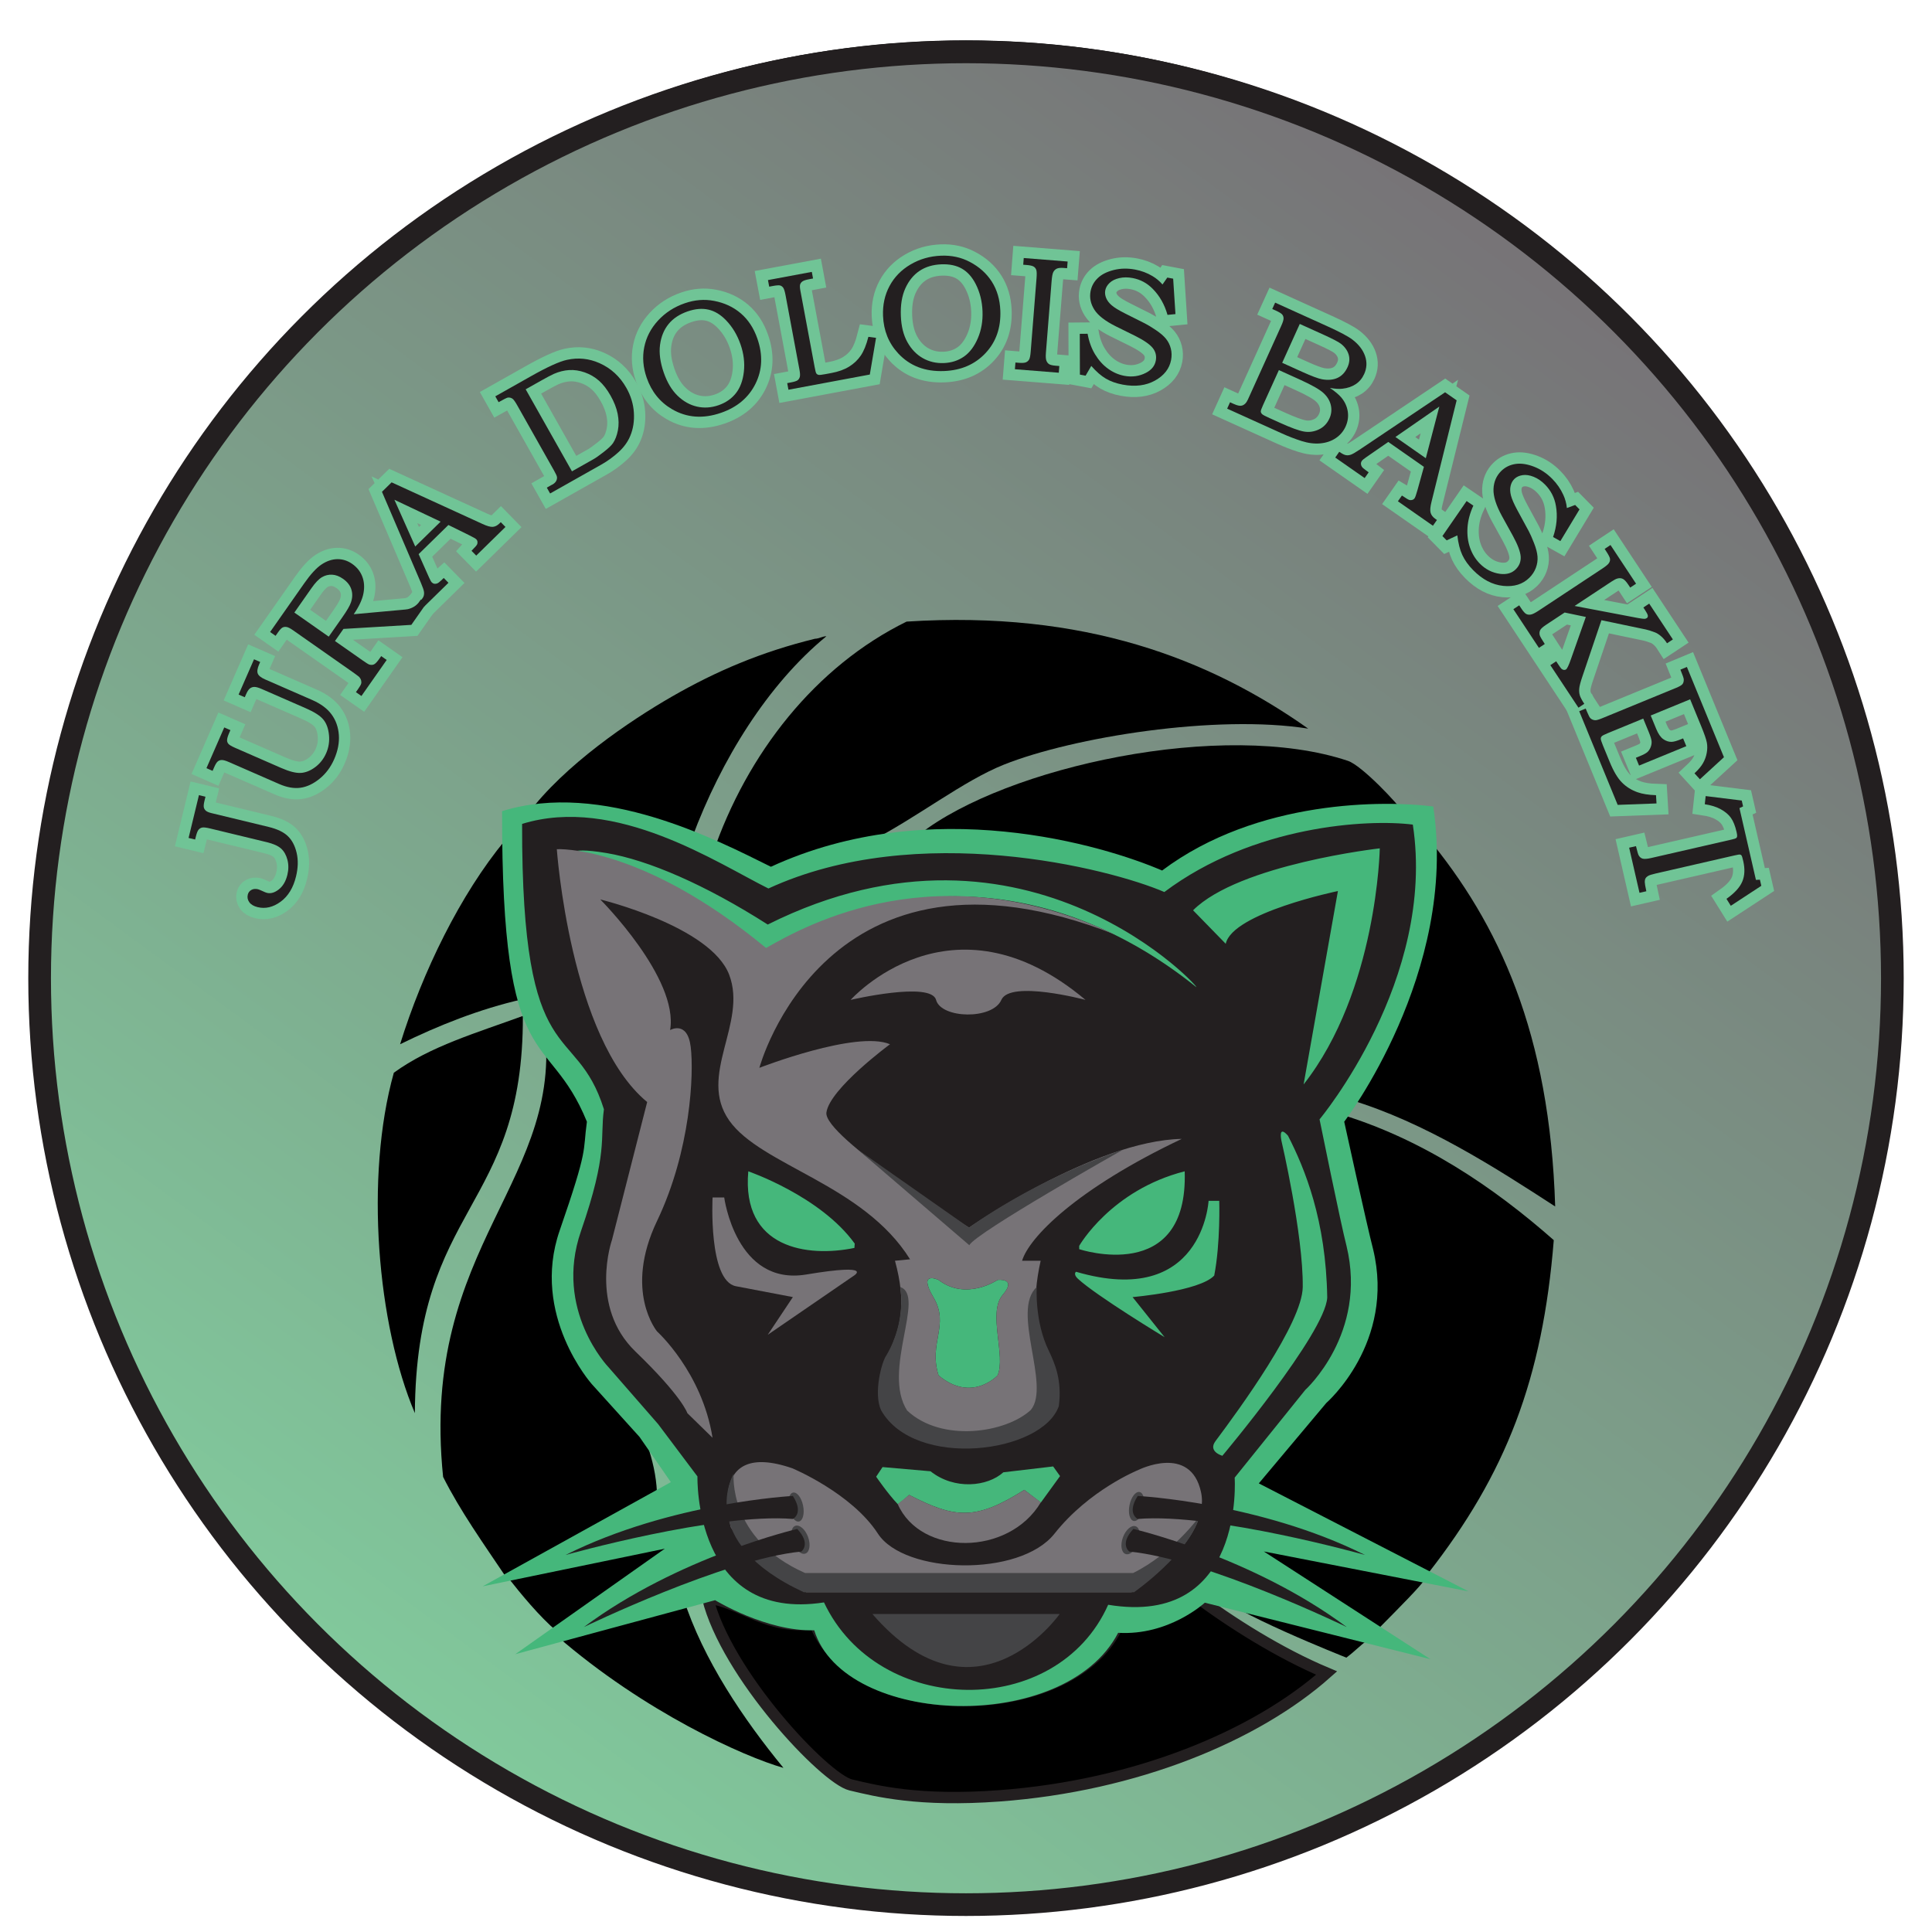 <?xml version="1.0" encoding="utf-8"?>
<!-- Generator: Adobe Illustrator 15.1.0, SVG Export Plug-In . SVG Version: 6.00 Build 0)  -->
<!DOCTYPE svg PUBLIC "-//W3C//DTD SVG 1.1//EN" "http://www.w3.org/Graphics/SVG/1.1/DTD/svg11.dtd">
<svg version="1.1" xmlns="http://www.w3.org/2000/svg" xmlns:xlink="http://www.w3.org/1999/xlink" x="0px" y="0px"
	 width="170.389px" height="170.389px" viewBox="0 0 170.389 170.389" enable-background="new 0 0 170.389 170.389"
	 xml:space="preserve">
<g id="Calque_3" display="none">
	<linearGradient id="SVGID_1_" gradientUnits="userSpaceOnUse" x1="0" y1="86.275" x2="170.389" y2="86.275">
		<stop  offset="0" style="stop-color:#81C99C"/>
		<stop  offset="0.301" style="stop-color:#7EAE90"/>
		<stop  offset="0.965" style="stop-color:#777678"/>
		<stop  offset="1" style="stop-color:#777377"/>
	</linearGradient>
	
		<rect y="1.081" display="inline" fill="url(#SVGID_1_)" stroke="#231F20" stroke-width="2" stroke-miterlimit="10" width="170.389" height="170.389"/>
</g>
<g id="Calque_1">
	<g>
		<circle fill="#010101" cx="85.188" cy="85.25" r="81.69"/>
		<g>
			<path fill="#FAAF42" stroke="#FAAF42" stroke-miterlimit="10" d="M16.634,72.878l0.912-3.774l0.575,0.14l-0.09,0.375
				c-0.061,0.254-0.08,0.439-0.055,0.559c0.025,0.118,0.087,0.219,0.184,0.302c0.097,0.084,0.256,0.151,0.477,0.205l5.052,1.222
				c0.763,0.184,1.329,0.456,1.7,0.813c0.37,0.359,0.628,0.852,0.774,1.479c0.146,0.626,0.128,1.316-0.054,2.069
				c-0.243,1.004-0.696,1.749-1.36,2.233c-0.664,0.485-1.338,0.646-2.023,0.479c-0.343-0.083-0.588-0.228-0.737-0.432
				c-0.148-0.206-0.194-0.429-0.136-0.669c0.045-0.188,0.152-0.329,0.319-0.42c0.167-0.093,0.36-0.112,0.58-0.059
				c0.064,0.016,0.189,0.065,0.377,0.151c0.195,0.092,0.334,0.147,0.416,0.167c0.338,0.083,0.688-0.021,1.05-0.311
				c0.363-0.289,0.612-0.716,0.749-1.281c0.113-0.467,0.114-0.91,0.002-1.33c-0.111-0.421-0.297-0.75-0.56-0.984
				c-0.262-0.236-0.679-0.423-1.25-0.561l-4.997-1.208c-0.34-0.082-0.575-0.11-0.706-0.084c-0.13,0.025-0.238,0.091-0.325,0.194
				c-0.085,0.104-0.167,0.313-0.243,0.629l-0.057,0.233L16.634,72.878z"/>
			<path fill="#FAAF42" stroke="#FAAF42" stroke-miterlimit="10" d="M18.21,66.723l1.569-3.59l0.542,0.236l-0.104,0.24
				c-0.129,0.293-0.191,0.515-0.19,0.663c0,0.117,0.042,0.223,0.125,0.316c0.083,0.096,0.28,0.21,0.592,0.347l4.062,1.774
				c0.724,0.316,1.301,0.461,1.728,0.435c0.429-0.027,0.853-0.199,1.273-0.516c0.421-0.315,0.741-0.725,0.96-1.227
				c0.221-0.506,0.304-1.042,0.248-1.605c-0.057-0.564-0.22-1.014-0.49-1.349c-0.269-0.335-0.782-0.667-1.536-0.996l-3.906-1.707
				c-0.286-0.126-0.505-0.187-0.656-0.184c-0.15,0.003-0.283,0.05-0.395,0.141c-0.112,0.091-0.223,0.262-0.332,0.51l-0.114,0.26
				l-0.542-0.237l1.36-3.11l0.542,0.236l-0.093,0.213c-0.153,0.352-0.194,0.621-0.12,0.809c0.072,0.188,0.289,0.36,0.649,0.518
				l4.154,1.816c0.758,0.331,1.326,0.754,1.704,1.268c0.378,0.515,0.592,1.116,0.643,1.805s-0.086,1.403-0.411,2.146
				c-0.307,0.701-0.738,1.278-1.294,1.728c-0.555,0.45-1.118,0.713-1.687,0.789c-0.57,0.077-1.195-0.033-1.876-0.331l-4.418-1.931
				c-0.287-0.126-0.499-0.187-0.637-0.184c-0.139,0.003-0.256,0.044-0.353,0.124c-0.097,0.079-0.201,0.245-0.312,0.498l-0.145,0.334
				L18.21,66.723z"/>
			<path fill="#FAAF42" stroke="#FAAF42" stroke-miterlimit="10" d="M23.822,54.717l3.004-4.286c0.57-0.814,1.084-1.372,1.539-1.674
				c0.456-0.303,0.917-0.457,1.384-0.464c0.467-0.008,0.905,0.132,1.313,0.418c0.419,0.294,0.714,0.665,0.887,1.111
				c0.172,0.446,0.207,0.941,0.105,1.484c-0.102,0.543-0.387,1.157-0.857,1.844l4.139-0.377c0.34-0.028,0.555-0.052,0.644-0.072
				c0.217-0.056,0.41-0.138,0.579-0.247c0.168-0.11,0.32-0.261,0.453-0.451l0.104-0.148l0.485,0.34l-1.326,1.892l-5.985,0.358
				l-0.749,1.067l2.483,1.741c0.276,0.193,0.456,0.306,0.54,0.333c0.161,0.049,0.303,0.043,0.425-0.017
				c0.122-0.06,0.282-0.229,0.48-0.512l0.15-0.215l0.484,0.341l-2.228,3.179l-0.486-0.34l0.201-0.286
				c0.15-0.215,0.238-0.367,0.262-0.46s0.023-0.19-0.004-0.295c-0.027-0.105-0.084-0.206-0.171-0.303
				c-0.037-0.037-0.227-0.181-0.57-0.427l-5.272-3.695c-0.234-0.164-0.419-0.257-0.554-0.281c-0.135-0.023-0.254-0.008-0.359,0.046
				c-0.105,0.054-0.231,0.186-0.378,0.396l-0.238,0.34L23.822,54.717z M25.962,53.003l3.031,2.124l1.199-1.711
				c0.407-0.58,0.658-1.012,0.753-1.295c0.142-0.398,0.157-0.78,0.045-1.146c-0.111-0.365-0.357-0.682-0.738-0.948
				c-0.323-0.227-0.644-0.349-0.963-0.364c-0.319-0.017-0.618,0.058-0.896,0.221c-0.277,0.164-0.585,0.484-0.918,0.962
				L25.962,53.003z"/>
			<path fill="#FAAF42" stroke="#FAAF42" stroke-miterlimit="10" d="M33.687,42.354l0.849-0.832l8.009,3.665
				c0.399,0.188,0.703,0.272,0.909,0.259c0.206-0.015,0.403-0.116,0.595-0.303l0.115-0.111l0.414,0.423l-2.579,2.525l-0.415-0.423
				c0.077-0.088,0.154-0.171,0.234-0.25c0.167-0.162,0.26-0.286,0.279-0.37c0.037-0.162,0.008-0.293-0.087-0.39
				c-0.069-0.07-0.287-0.195-0.653-0.376l-1.813-0.891l-2.625,2.571l0.924,2.074c0.097,0.216,0.174,0.354,0.233,0.414
				c0.065,0.067,0.141,0.109,0.227,0.123c0.086,0.015,0.172,0.004,0.259-0.032s0.2-0.121,0.339-0.257
				c0.094-0.092,0.171-0.164,0.233-0.219l0.415,0.423L37.384,52.5l-0.415-0.424c0.201-0.196,0.326-0.356,0.377-0.482
				c0.05-0.125,0.066-0.263,0.048-0.413c-0.018-0.149-0.108-0.415-0.271-0.795L33.687,42.354z M36.62,47.178l2.237-2.191
				l-4.075-1.93L36.62,47.178z"/>
			<path fill="#FAAF42" stroke="#FAAF42" stroke-miterlimit="10" d="M43.971,34.451l-0.291-0.516l3.154-1.779
				c1.443-0.814,2.5-1.294,3.17-1.439c0.984-0.216,1.938-0.119,2.859,0.289c1.017,0.452,1.811,1.183,2.381,2.194
				c0.389,0.688,0.606,1.407,0.656,2.16c0.049,0.752-0.059,1.439-0.319,2.062c-0.214,0.521-0.555,0.995-1.024,1.425
				s-0.979,0.799-1.528,1.108l-4.515,2.547l-0.291-0.515l0.367-0.208l0.124-0.062c0.155-0.088,0.267-0.191,0.331-0.308
				c0.064-0.118,0.089-0.24,0.073-0.366c-0.015-0.094-0.101-0.282-0.261-0.565l-3.232-5.729c-0.184-0.325-0.322-0.523-0.419-0.595
				c-0.132-0.095-0.276-0.129-0.435-0.105C44.682,34.068,44.414,34.201,43.971,34.451z M50.441,40.548l1.915-1.08
				c0.19-0.106,0.487-0.317,0.892-0.632c0.405-0.315,0.676-0.573,0.813-0.775c0.201-0.296,0.344-0.673,0.432-1.13
				c0.088-0.458,0.08-0.942-0.021-1.455c-0.103-0.512-0.312-1.047-0.625-1.604c-0.313-0.554-0.654-0.992-1.023-1.318
				c-0.371-0.326-0.791-0.569-1.258-0.732c-0.469-0.164-0.924-0.231-1.369-0.205c-0.445,0.027-0.896,0.14-1.352,0.338
				c-0.244,0.11-0.639,0.319-1.184,0.627l-1.3,0.733L50.441,40.548z"/>
			<path fill="#FAAF42" stroke="#FAAF42" stroke-miterlimit="10" d="M60.391,25.728c0.876-0.304,1.736-0.374,2.584-0.209
				c0.918,0.175,1.703,0.541,2.357,1.101c0.652,0.56,1.14,1.303,1.459,2.227c0.496,1.43,0.441,2.754-0.164,3.974
				c-0.604,1.22-1.615,2.075-3.036,2.567c-1.587,0.55-3.029,0.442-4.331-0.321c-1.063-0.622-1.807-1.548-2.232-2.778
				c-0.316-0.915-0.389-1.809-0.213-2.684c0.174-0.873,0.58-1.657,1.218-2.35C58.67,26.56,59.456,26.051,60.391,25.728z
				 M60.637,26.447c-0.715,0.249-1.276,0.62-1.68,1.116c-0.404,0.495-0.654,1.105-0.75,1.83s0.014,1.54,0.327,2.445
				c0.3,0.867,0.707,1.549,1.222,2.045c0.513,0.495,1.082,0.814,1.707,0.956c0.624,0.143,1.258,0.102,1.9-0.12
				c0.638-0.222,1.148-0.574,1.53-1.058c0.383-0.482,0.618-1.116,0.707-1.9c0.087-0.784-0.011-1.588-0.296-2.409
				c-0.289-0.835-0.714-1.543-1.275-2.125c-0.481-0.499-0.998-0.813-1.551-0.94C61.926,26.161,61.313,26.214,60.637,26.447z"/>
			<path fill="#FAAF42" stroke="#FAAF42" stroke-miterlimit="10" d="M67.725,23.684l3.867-0.722l0.107,0.582l-0.355,0.067
				c-0.277,0.052-0.468,0.113-0.573,0.187c-0.104,0.072-0.174,0.162-0.208,0.271c-0.034,0.107-0.027,0.287,0.02,0.538l1.258,6.744
				c0.059,0.31,0.105,0.492,0.14,0.548c0.044,0.078,0.118,0.126,0.22,0.146c0.072,0.015,0.268-0.007,0.587-0.066l0.536-0.1
				c0.615-0.115,1.131-0.302,1.553-0.56c0.42-0.258,0.764-0.582,1.03-0.974c0.268-0.392,0.492-0.944,0.675-1.657l0.675,0.089
				l-0.55,3.236l-7.176,1.341l-0.109-0.583l0.316-0.059c0.305-0.057,0.504-0.12,0.6-0.191c0.095-0.07,0.16-0.17,0.195-0.298
				c0.035-0.129,0.026-0.336-0.027-0.623l-1.227-6.577c-0.063-0.335-0.131-0.555-0.205-0.659s-0.166-0.172-0.274-0.201
				c-0.109-0.03-0.325-0.016-0.649,0.045l-0.314,0.059L67.725,23.684z"/>
			<path fill="#FAAF42" stroke="#FAAF42" stroke-miterlimit="10" d="M82.992,21.533c0.926-0.037,1.77,0.146,2.534,0.549
				c0.828,0.433,1.473,1.013,1.936,1.737s0.713,1.576,0.752,2.553c0.059,1.512-0.375,2.765-1.307,3.756
				c-0.932,0.992-2.149,1.518-3.653,1.576c-1.676,0.067-3.026-0.453-4.051-1.562c-0.836-0.903-1.281-2.006-1.332-3.307
				c-0.038-0.967,0.152-1.844,0.574-2.63c0.42-0.785,1.036-1.418,1.848-1.896C81.104,21.831,82.003,21.571,82.992,21.533z
				 M83.019,22.294c-0.757,0.029-1.401,0.223-1.931,0.58c-0.531,0.358-0.947,0.87-1.249,1.535c-0.302,0.666-0.435,1.478-0.396,2.437
				c0.035,0.915,0.228,1.686,0.576,2.309c0.348,0.623,0.8,1.094,1.356,1.411c0.558,0.316,1.175,0.462,1.854,0.435
				c0.675-0.026,1.266-0.215,1.771-0.566c0.506-0.353,0.915-0.891,1.227-1.616c0.311-0.725,0.449-1.521,0.416-2.391
				c-0.035-0.883-0.236-1.684-0.605-2.403c-0.316-0.618-0.721-1.067-1.212-1.35C84.334,22.392,83.732,22.266,83.019,22.294z"/>
			<path fill="#FAAF42" stroke="#FAAF42" stroke-miterlimit="10" d="M90.28,21.739l3.871,0.308l-0.049,0.59l-0.297-0.022
				c-0.279-0.022-0.486-0.001-0.617,0.064c-0.133,0.064-0.232,0.165-0.301,0.3c-0.07,0.134-0.119,0.401-0.152,0.802L92.233,30.1
				c-0.025,0.317-0.012,0.547,0.041,0.686c0.051,0.139,0.133,0.243,0.24,0.313c0.109,0.07,0.311,0.116,0.605,0.14l0.297,0.023
				l-0.047,0.591L89.5,31.544l0.047-0.591l0.318,0.026c0.285,0.021,0.49,0.006,0.613-0.047c0.123-0.054,0.215-0.139,0.279-0.254
				c0.063-0.115,0.107-0.344,0.133-0.686l0.516-6.467c0.029-0.363,0.021-0.609-0.021-0.738c-0.043-0.13-0.121-0.229-0.236-0.297
				c-0.113-0.068-0.313-0.113-0.598-0.136l-0.318-0.025L90.28,21.739z"/>
			<path fill="#FAAF42" stroke="#FAAF42" stroke-miterlimit="10" d="M102.94,23.463l0.516,0.098l0.201,3.123l-0.701,0.069
				c-0.26-0.915-0.693-1.679-1.297-2.29c-0.496-0.509-1.092-0.829-1.785-0.96c-0.418-0.078-0.809-0.076-1.168,0.006
				c-0.361,0.083-0.646,0.224-0.855,0.423c-0.211,0.199-0.338,0.419-0.383,0.658c-0.041,0.217-0.016,0.439,0.074,0.666
				c0.09,0.228,0.252,0.442,0.484,0.646c0.234,0.204,0.633,0.447,1.197,0.73l1.764,0.886c0.215,0.107,0.523,0.295,0.926,0.562
				c0.4,0.268,0.703,0.526,0.906,0.778c0.205,0.251,0.348,0.538,0.43,0.863c0.082,0.324,0.09,0.659,0.025,1.006
				c-0.145,0.767-0.617,1.373-1.418,1.818c-0.803,0.445-1.754,0.564-2.854,0.357c-0.566-0.107-1.059-0.282-1.477-0.525
				c-0.418-0.244-0.85-0.618-1.291-1.122l-0.502,0.859l-0.502-0.094l-0.01-3.597l0.689-0.007c0.121,0.688,0.342,1.294,0.66,1.817
				c0.318,0.524,0.701,0.946,1.145,1.268c0.445,0.32,0.922,0.527,1.426,0.623c0.686,0.129,1.324,0.041,1.914-0.265
				c0.492-0.256,0.781-0.613,0.867-1.07c0.08-0.421-0.01-0.794-0.27-1.12c-0.264-0.327-0.779-0.683-1.545-1.065l-1.693-0.836
				c-0.947-0.469-1.584-0.962-1.912-1.479c-0.326-0.517-0.438-1.058-0.33-1.626c0.084-0.443,0.295-0.828,0.633-1.155
				c0.338-0.325,0.807-0.563,1.406-0.714c0.602-0.149,1.229-0.163,1.887-0.04c0.553,0.104,1.064,0.297,1.535,0.576
				c0.332,0.196,0.625,0.443,0.881,0.739L102.94,23.463z"/>
			<path fill="#FAAF42" stroke="#FAAF42" stroke-miterlimit="10" d="M112.448,25.672l4.586,2.076
				c1.121,0.508,1.867,0.904,2.238,1.19c0.547,0.421,0.916,0.899,1.104,1.437s0.162,1.068-0.076,1.596
				c-0.172,0.379-0.422,0.677-0.746,0.893c-0.326,0.216-0.717,0.35-1.174,0.401c-0.293,0.034-0.66,0.01-1.1-0.07
				c0.459,0.315,0.793,0.596,0.998,0.839c0.311,0.368,0.502,0.777,0.572,1.229c0.072,0.453,0.01,0.898-0.189,1.337
				c-0.191,0.425-0.482,0.768-0.873,1.027c-0.389,0.26-0.844,0.412-1.361,0.458c-0.518,0.047-1.064-0.023-1.643-0.206
				c-0.578-0.184-1.156-0.406-1.736-0.669l-4.832-2.188l0.256-0.563l0.324,0.147c0.313,0.142,0.549,0.191,0.707,0.149
				c0.225-0.055,0.404-0.231,0.539-0.53l2.941-6.495c0.139-0.307,0.207-0.527,0.207-0.662c0-0.136-0.039-0.251-0.117-0.347
				c-0.08-0.096-0.264-0.209-0.553-0.34l-0.326-0.147L112.448,25.672z M112.78,31.621l-1.391,3.069
				c-0.141,0.309-0.209,0.498-0.207,0.568c0,0.098,0.049,0.187,0.145,0.268c0.068,0.059,0.285,0.169,0.648,0.334l0.939,0.426
				c0.932,0.422,1.619,0.672,2.063,0.752c0.443,0.079,0.881,0.021,1.307-0.175c0.43-0.197,0.746-0.523,0.953-0.979
				c0.174-0.384,0.213-0.776,0.119-1.177c-0.092-0.4-0.311-0.758-0.654-1.072s-1.029-0.704-2.057-1.169L112.78,31.621z
				 M114.62,27.552l-1.549,3.426l1.764,0.799c0.826,0.374,1.408,0.592,1.748,0.654c0.529,0.094,0.986,0.053,1.369-0.124
				s0.678-0.492,0.883-0.948c0.174-0.385,0.205-0.757,0.094-1.117c-0.113-0.36-0.338-0.674-0.68-0.941
				c-0.223-0.171-0.725-0.434-1.51-0.789L114.62,27.552z"/>
			<path fill="#FAAF42" stroke="#FAAF42" stroke-miterlimit="10" d="M127.436,33.578l1.018,0.71l-2.211,8.922
				c-0.113,0.446-0.143,0.773-0.088,0.981c0.055,0.209,0.195,0.393,0.424,0.552l0.137,0.096l-0.354,0.507l-3.088-2.156l0.354-0.507
				c0.105,0.063,0.205,0.126,0.301,0.192c0.199,0.14,0.344,0.211,0.434,0.213c0.174,0.008,0.301-0.047,0.383-0.163
				c0.059-0.085,0.146-0.332,0.26-0.743l0.563-2.029l-3.145-2.194l-1.947,1.349c-0.203,0.141-0.33,0.247-0.381,0.318
				c-0.057,0.081-0.082,0.166-0.082,0.257c0.002,0.092,0.029,0.178,0.084,0.26c0.053,0.082,0.162,0.181,0.328,0.297
				c0.111,0.078,0.203,0.144,0.27,0.197l-0.354,0.507l-2.594-1.812l0.354-0.507c0.24,0.168,0.43,0.267,0.568,0.294
				c0.137,0.027,0.281,0.018,0.432-0.03c0.15-0.047,0.406-0.191,0.764-0.431L127.436,33.578z M123.055,37.52l2.68,1.87l1.191-4.552
				L123.055,37.52z"/>
			<path fill="#FAAF42" stroke="#FAAF42" stroke-miterlimit="10" d="M138.905,43.516l0.385,0.39l-1.688,2.796l-0.643-0.358
				c0.322-0.939,0.406-1.851,0.252-2.734c-0.121-0.731-0.439-1.36-0.957-1.886c-0.311-0.316-0.646-0.547-1.004-0.691
				s-0.688-0.192-0.984-0.147c-0.299,0.046-0.539,0.157-0.721,0.336c-0.164,0.162-0.275,0.366-0.334,0.615
				c-0.057,0.249-0.047,0.529,0.031,0.843c0.08,0.314,0.275,0.76,0.59,1.338l0.982,1.81c0.121,0.222,0.275,0.565,0.459,1.033
				s0.289,0.869,0.314,1.207c0.025,0.336-0.023,0.668-0.146,0.995c-0.123,0.326-0.316,0.619-0.578,0.876
				c-0.582,0.572-1.348,0.81-2.299,0.714c-0.951-0.097-1.838-0.562-2.658-1.395c-0.422-0.428-0.738-0.872-0.951-1.329
				c-0.213-0.458-0.359-1.034-0.438-1.73l-0.941,0.438l-0.373-0.379l2.133-3.088l0.596,0.405c-0.307,0.662-0.479,1.313-0.518,1.951
				c-0.041,0.639,0.035,1.227,0.227,1.767c0.189,0.539,0.473,1.001,0.85,1.383c0.51,0.521,1.109,0.824,1.797,0.914
				c0.574,0.074,1.035-0.061,1.381-0.4c0.318-0.313,0.463-0.687,0.436-1.12c-0.031-0.438-0.262-1.049-0.689-1.834l-0.951-1.724
				c-0.531-0.966-0.785-1.769-0.758-2.405s0.256-1.167,0.686-1.59c0.336-0.331,0.746-0.535,1.23-0.613
				c0.482-0.078,1.027-0.004,1.631,0.227c0.604,0.229,1.15,0.592,1.639,1.09c0.412,0.418,0.736,0.887,0.973,1.407
				c0.168,0.367,0.271,0.753,0.314,1.158L138.905,43.516z"/>
			<path fill="#FAAF42" stroke="#FAAF42" stroke-miterlimit="10" d="M142.022,47.048l2.254,3.411L143.76,50.8l-0.16-0.241
				c-0.184-0.278-0.346-0.452-0.486-0.523c-0.141-0.07-0.297-0.083-0.467-0.038c-0.127,0.03-0.307,0.122-0.541,0.275l-3.25,2.148
				l5.604,1.065c0.297,0.052,0.484,0.076,0.559,0.072s0.143-0.025,0.199-0.064c0.076-0.049,0.107-0.123,0.096-0.222
				s-0.098-0.271-0.26-0.515l-0.135-0.202l0.518-0.341l2.086,3.158l-0.516,0.34c-0.16-0.251-0.336-0.46-0.527-0.624
				s-0.371-0.276-0.535-0.338c-0.355-0.135-0.627-0.221-0.809-0.256l-3.912-0.818l-1.693,5.002c-0.152,0.454-0.24,0.79-0.262,1.011
				c-0.023,0.221-0.008,0.423,0.047,0.605c0.053,0.183,0.186,0.435,0.398,0.755l-0.518,0.341l-2.477-3.75l0.514-0.341l0.148,0.222
				c0.164,0.249,0.268,0.393,0.311,0.431c0.064,0.062,0.135,0.097,0.211,0.106s0.141-0.002,0.195-0.038
				c0.105-0.07,0.252-0.376,0.439-0.917l1.311-3.714l-1.867-0.391l-1.639,1.083c-0.283,0.187-0.455,0.343-0.52,0.47
				c-0.063,0.127-0.078,0.268-0.047,0.422c0.027,0.121,0.178,0.389,0.451,0.802l-0.516,0.341l-2.254-3.411l0.516-0.341l0.176,0.266
				c0.176,0.267,0.322,0.431,0.438,0.493c0.115,0.063,0.25,0.082,0.404,0.056s0.385-0.14,0.689-0.341l5.652-3.735
				c0.299-0.198,0.486-0.358,0.561-0.479c0.076-0.123,0.104-0.247,0.084-0.374c-0.02-0.126-0.133-0.349-0.342-0.665l-0.131-0.196
				L142.022,47.048z"/>
			<path fill="#FAAF42" stroke="#FAAF42" stroke-miterlimit="10" d="M148.758,57.8l3.268,7.958l-2.119,1.945l-0.479-0.525
				c0.344-0.322,0.596-0.623,0.754-0.901c0.16-0.278,0.268-0.579,0.326-0.901c0.059-0.323,0.061-0.624,0.01-0.907
				c-0.053-0.282-0.219-0.764-0.498-1.442l-0.975-2.375l-3.477,1.429l0.484,1.182c0.18,0.437,0.387,0.736,0.619,0.9
				c0.236,0.165,0.477,0.245,0.725,0.241c0.186,0,0.477-0.08,0.871-0.242l0.156-0.064l0.283,0.688l-4.166,1.71l-0.281-0.687
				l0.359-0.149c0.318-0.13,0.537-0.248,0.658-0.355c0.119-0.106,0.215-0.252,0.285-0.436c0.072-0.182,0.1-0.358,0.08-0.53
				c-0.016-0.17-0.1-0.439-0.25-0.804l-0.484-1.183l-3.086,1.267c-0.322,0.133-0.51,0.227-0.568,0.287
				c-0.059,0.06-0.088,0.13-0.09,0.214c-0.004,0.083,0.059,0.281,0.188,0.596l0.604,1.469c0.338,0.819,0.695,1.422,1.076,1.805
				c0.379,0.383,0.838,0.669,1.375,0.858c0.422,0.15,0.963,0.236,1.629,0.259l0.045,0.728l-3.424,0.127l-3.393-8.26l0.57-0.235
				l0.115,0.281c0.135,0.328,0.238,0.522,0.313,0.586c0.107,0.098,0.242,0.152,0.398,0.164c0.109,0.01,0.314-0.048,0.617-0.171
				l6.539-2.687c0.299-0.122,0.484-0.234,0.561-0.337c0.076-0.102,0.109-0.239,0.104-0.411c0-0.093-0.1-0.378-0.295-0.854
				L148.758,57.8z"/>
			<path fill="#FAAF42" stroke="#FAAF42" stroke-miterlimit="10" d="M153.594,69.578l0.119,0.518l-0.32,0.15l1.451,6.329
				l0.352-0.018l0.123,0.54l-2.689,1.762l-0.383-0.612c0.711-0.502,1.174-1.007,1.391-1.519c0.219-0.512,0.248-1.11,0.09-1.796
				c-0.064-0.286-0.115-0.453-0.148-0.503c-0.033-0.049-0.08-0.079-0.137-0.089c-0.059-0.01-0.229,0.018-0.51,0.082l-6.943,1.593
				c-0.328,0.075-0.547,0.146-0.652,0.208c-0.107,0.063-0.184,0.138-0.229,0.221c-0.047,0.083-0.07,0.188-0.068,0.314
				s0.047,0.4,0.139,0.82l-0.602,0.139l-0.912-3.978l0.602-0.139c0.105,0.438,0.182,0.702,0.229,0.796
				c0.088,0.161,0.207,0.264,0.359,0.307c0.15,0.043,0.408,0.022,0.768-0.06l7.086-1.626c0.221-0.05,0.352-0.093,0.395-0.126
				c0.043-0.032,0.07-0.083,0.082-0.15c0.012-0.068-0.004-0.197-0.049-0.39c-0.123-0.537-0.289-0.952-0.496-1.244
				c-0.209-0.292-0.506-0.545-0.891-0.758c-0.387-0.212-0.857-0.36-1.416-0.445l0.076-0.718L153.594,69.578z"/>
		</g>
		<g>
			<path opacity="0.75" fill="#F69321" d="M16.634,72.878l0.912-3.774l0.575,0.14l-0.09,0.375c-0.061,0.254-0.08,0.439-0.055,0.559
				c0.025,0.118,0.087,0.219,0.184,0.302c0.097,0.084,0.256,0.151,0.477,0.205l5.052,1.222c0.763,0.184,1.329,0.456,1.7,0.813
				c0.37,0.359,0.628,0.852,0.774,1.479c0.146,0.626,0.128,1.316-0.054,2.069c-0.243,1.004-0.696,1.749-1.36,2.233
				c-0.664,0.485-1.338,0.646-2.023,0.479c-0.343-0.083-0.588-0.228-0.737-0.432c-0.148-0.206-0.194-0.429-0.136-0.669
				c0.045-0.188,0.152-0.329,0.319-0.42c0.167-0.093,0.36-0.112,0.58-0.059c0.064,0.016,0.189,0.065,0.377,0.151
				c0.195,0.092,0.334,0.147,0.416,0.167c0.338,0.083,0.688-0.021,1.05-0.311c0.363-0.289,0.612-0.716,0.749-1.281
				c0.113-0.467,0.114-0.91,0.002-1.33c-0.111-0.421-0.297-0.75-0.56-0.984c-0.262-0.236-0.679-0.423-1.25-0.561l-4.997-1.208
				c-0.34-0.082-0.575-0.11-0.706-0.084c-0.13,0.025-0.238,0.091-0.325,0.194c-0.085,0.104-0.167,0.313-0.243,0.629l-0.057,0.233
				L16.634,72.878z"/>
			<path opacity="0.75" fill="#F69321" d="M18.21,66.723l1.569-3.59l0.542,0.236l-0.104,0.24c-0.129,0.293-0.191,0.515-0.19,0.663
				c0,0.117,0.042,0.223,0.125,0.316c0.083,0.096,0.28,0.21,0.592,0.347l4.062,1.774c0.724,0.316,1.301,0.461,1.728,0.435
				c0.429-0.027,0.853-0.199,1.273-0.516c0.421-0.315,0.741-0.725,0.96-1.227c0.221-0.506,0.304-1.042,0.248-1.605
				c-0.057-0.564-0.22-1.014-0.49-1.349c-0.269-0.335-0.782-0.667-1.536-0.996l-3.906-1.707c-0.286-0.126-0.505-0.187-0.656-0.184
				c-0.15,0.003-0.283,0.05-0.395,0.141c-0.112,0.091-0.223,0.262-0.332,0.51l-0.114,0.26l-0.542-0.237l1.36-3.11l0.542,0.236
				l-0.093,0.213c-0.153,0.352-0.194,0.621-0.12,0.809c0.072,0.188,0.289,0.36,0.649,0.518l4.154,1.816
				c0.758,0.331,1.326,0.754,1.704,1.268c0.378,0.515,0.592,1.116,0.643,1.805s-0.086,1.403-0.411,2.146
				c-0.307,0.701-0.738,1.278-1.294,1.728c-0.555,0.45-1.118,0.713-1.687,0.789c-0.57,0.077-1.195-0.033-1.876-0.331l-4.418-1.931
				c-0.287-0.126-0.499-0.187-0.637-0.184c-0.139,0.003-0.256,0.044-0.353,0.124c-0.097,0.079-0.201,0.245-0.312,0.498l-0.145,0.334
				L18.21,66.723z"/>
			<path opacity="0.75" fill="#F69321" d="M23.822,54.717l3.004-4.286c0.57-0.814,1.084-1.372,1.539-1.674
				c0.456-0.303,0.917-0.457,1.384-0.464c0.467-0.008,0.905,0.132,1.313,0.418c0.419,0.294,0.714,0.665,0.887,1.111
				c0.172,0.446,0.207,0.941,0.105,1.484c-0.102,0.543-0.387,1.157-0.857,1.844l4.139-0.377c0.34-0.028,0.555-0.052,0.644-0.072
				c0.217-0.056,0.41-0.138,0.579-0.247c0.168-0.11,0.32-0.261,0.453-0.451l0.104-0.148l0.485,0.34l-1.326,1.892l-5.985,0.358
				l-0.749,1.067l2.483,1.741c0.276,0.193,0.456,0.306,0.54,0.333c0.161,0.049,0.303,0.043,0.425-0.017
				c0.122-0.06,0.282-0.229,0.48-0.512l0.15-0.215l0.484,0.341l-2.228,3.179l-0.486-0.34l0.201-0.286
				c0.15-0.215,0.238-0.367,0.262-0.46s0.023-0.19-0.004-0.295c-0.027-0.105-0.084-0.206-0.171-0.303
				c-0.037-0.037-0.227-0.181-0.57-0.427l-5.272-3.695c-0.234-0.164-0.419-0.257-0.554-0.281c-0.135-0.023-0.254-0.008-0.359,0.046
				c-0.105,0.054-0.231,0.186-0.378,0.396l-0.238,0.34L23.822,54.717z M25.962,53.003l3.031,2.124l1.199-1.711
				c0.407-0.58,0.658-1.012,0.753-1.295c0.142-0.398,0.157-0.78,0.045-1.146c-0.111-0.365-0.357-0.682-0.738-0.948
				c-0.323-0.227-0.644-0.349-0.963-0.364c-0.319-0.017-0.618,0.058-0.896,0.221c-0.277,0.164-0.585,0.484-0.918,0.962
				L25.962,53.003z"/>
			<path opacity="0.75" fill="#F69321" d="M33.687,42.354l0.849-0.832l8.009,3.665c0.399,0.188,0.703,0.272,0.909,0.259
				c0.206-0.015,0.403-0.116,0.595-0.303l0.115-0.111l0.414,0.423l-2.579,2.525l-0.415-0.423c0.077-0.088,0.154-0.171,0.234-0.25
				c0.167-0.162,0.26-0.286,0.279-0.37c0.037-0.162,0.008-0.293-0.087-0.39c-0.069-0.07-0.287-0.195-0.653-0.376l-1.813-0.891
				l-2.625,2.571l0.924,2.074c0.097,0.216,0.174,0.354,0.233,0.414c0.065,0.067,0.141,0.109,0.227,0.123
				c0.086,0.015,0.172,0.004,0.259-0.032s0.2-0.121,0.339-0.257c0.094-0.092,0.171-0.164,0.233-0.219l0.415,0.423L37.384,52.5
				l-0.415-0.424c0.201-0.196,0.326-0.356,0.377-0.482c0.05-0.125,0.066-0.263,0.048-0.413c-0.018-0.149-0.108-0.415-0.271-0.795
				L33.687,42.354z M36.62,47.178l2.237-2.191l-4.075-1.93L36.62,47.178z"/>
			<path opacity="0.75" fill="#F69321" d="M43.971,34.451l-0.291-0.516l3.154-1.779c1.443-0.814,2.5-1.294,3.17-1.439
				c0.984-0.216,1.938-0.119,2.859,0.289c1.017,0.452,1.811,1.183,2.381,2.194c0.389,0.688,0.606,1.407,0.656,2.16
				c0.049,0.752-0.059,1.439-0.319,2.062c-0.214,0.521-0.555,0.995-1.024,1.425s-0.979,0.799-1.528,1.108l-4.515,2.547l-0.291-0.515
				l0.367-0.208l0.124-0.062c0.155-0.088,0.267-0.191,0.331-0.308c0.064-0.118,0.089-0.24,0.073-0.366
				c-0.015-0.094-0.101-0.282-0.261-0.565l-3.232-5.729c-0.184-0.325-0.322-0.523-0.419-0.595c-0.132-0.095-0.276-0.129-0.435-0.105
				C44.682,34.068,44.414,34.201,43.971,34.451z M50.441,40.548l1.915-1.08c0.19-0.106,0.487-0.317,0.892-0.632
				c0.405-0.315,0.676-0.573,0.813-0.775c0.201-0.296,0.344-0.673,0.432-1.13c0.088-0.458,0.08-0.942-0.021-1.455
				c-0.103-0.512-0.312-1.047-0.625-1.604c-0.313-0.554-0.654-0.992-1.023-1.318c-0.371-0.326-0.791-0.569-1.258-0.732
				c-0.469-0.164-0.924-0.231-1.369-0.205c-0.445,0.027-0.896,0.14-1.352,0.338c-0.244,0.11-0.639,0.319-1.184,0.627l-1.3,0.733
				L50.441,40.548z"/>
			<path opacity="0.75" fill="#F69321" d="M60.391,25.728c0.876-0.304,1.736-0.374,2.584-0.209c0.918,0.175,1.703,0.541,2.357,1.101
				c0.652,0.56,1.14,1.303,1.459,2.227c0.496,1.43,0.441,2.754-0.164,3.974c-0.604,1.22-1.615,2.075-3.036,2.567
				c-1.587,0.55-3.029,0.442-4.331-0.321c-1.063-0.622-1.807-1.548-2.232-2.778c-0.316-0.915-0.389-1.809-0.213-2.684
				c0.174-0.873,0.58-1.657,1.218-2.35C58.67,26.56,59.456,26.051,60.391,25.728z M60.637,26.447
				c-0.715,0.249-1.276,0.62-1.68,1.116c-0.404,0.495-0.654,1.105-0.75,1.83s0.014,1.54,0.327,2.445
				c0.3,0.867,0.707,1.549,1.222,2.045c0.513,0.495,1.082,0.814,1.707,0.956c0.624,0.143,1.258,0.102,1.9-0.12
				c0.638-0.222,1.148-0.574,1.53-1.058c0.383-0.482,0.618-1.116,0.707-1.9c0.087-0.784-0.011-1.588-0.296-2.409
				c-0.289-0.835-0.714-1.543-1.275-2.125c-0.481-0.499-0.998-0.813-1.551-0.94C61.926,26.161,61.313,26.214,60.637,26.447z"/>
			<path opacity="0.75" fill="#F69321" d="M67.725,23.684l3.867-0.722l0.107,0.582l-0.355,0.067
				c-0.277,0.052-0.468,0.113-0.573,0.187c-0.104,0.072-0.174,0.162-0.208,0.271c-0.034,0.107-0.027,0.287,0.02,0.538l1.258,6.744
				c0.059,0.31,0.105,0.492,0.14,0.548c0.044,0.078,0.118,0.126,0.22,0.146c0.072,0.015,0.268-0.007,0.587-0.066l0.536-0.1
				c0.615-0.115,1.131-0.302,1.553-0.56c0.42-0.258,0.764-0.582,1.03-0.974c0.268-0.392,0.492-0.944,0.675-1.657l0.675,0.089
				l-0.55,3.236l-7.176,1.341l-0.109-0.583l0.316-0.059c0.305-0.057,0.504-0.12,0.6-0.191c0.095-0.07,0.16-0.17,0.195-0.298
				c0.035-0.129,0.026-0.336-0.027-0.623l-1.227-6.577c-0.063-0.335-0.131-0.555-0.205-0.659s-0.166-0.172-0.274-0.201
				c-0.109-0.03-0.325-0.016-0.649,0.045l-0.314,0.059L67.725,23.684z"/>
			<path opacity="0.75" fill="#F69321" d="M82.992,21.533c0.926-0.037,1.77,0.146,2.534,0.549c0.828,0.433,1.473,1.013,1.936,1.737
				s0.713,1.576,0.752,2.553c0.059,1.512-0.375,2.765-1.307,3.756c-0.932,0.992-2.149,1.518-3.653,1.576
				c-1.676,0.067-3.026-0.453-4.051-1.562c-0.836-0.903-1.281-2.006-1.332-3.307c-0.038-0.967,0.152-1.844,0.574-2.63
				c0.42-0.785,1.036-1.418,1.848-1.896C81.104,21.831,82.003,21.571,82.992,21.533z M83.019,22.294
				c-0.757,0.029-1.401,0.223-1.931,0.58c-0.531,0.358-0.947,0.87-1.249,1.535c-0.302,0.666-0.435,1.478-0.396,2.437
				c0.035,0.915,0.228,1.686,0.576,2.309c0.348,0.623,0.8,1.094,1.356,1.411c0.558,0.316,1.175,0.462,1.854,0.435
				c0.675-0.026,1.266-0.215,1.771-0.566c0.506-0.353,0.915-0.891,1.227-1.616c0.311-0.725,0.449-1.521,0.416-2.391
				c-0.035-0.883-0.236-1.684-0.605-2.403c-0.316-0.618-0.721-1.067-1.212-1.35C84.334,22.392,83.732,22.266,83.019,22.294z"/>
			<path opacity="0.75" fill="#F69321" d="M90.28,21.739l3.871,0.308l-0.049,0.59l-0.297-0.022
				c-0.279-0.022-0.486-0.001-0.617,0.064c-0.133,0.064-0.232,0.165-0.301,0.3c-0.07,0.134-0.119,0.401-0.152,0.802L92.233,30.1
				c-0.025,0.317-0.012,0.547,0.041,0.686c0.051,0.139,0.133,0.243,0.24,0.313c0.109,0.07,0.311,0.116,0.605,0.14l0.297,0.023
				l-0.047,0.591L89.5,31.544l0.047-0.591l0.318,0.026c0.285,0.021,0.49,0.006,0.613-0.047c0.123-0.054,0.215-0.139,0.279-0.254
				c0.063-0.115,0.107-0.344,0.133-0.686l0.516-6.467c0.029-0.363,0.021-0.609-0.021-0.738c-0.043-0.13-0.121-0.229-0.236-0.297
				c-0.113-0.068-0.313-0.113-0.598-0.136l-0.318-0.025L90.28,21.739z"/>
			<path opacity="0.75" fill="#F69321" d="M102.94,23.463l0.516,0.098l0.201,3.123l-0.701,0.069c-0.26-0.915-0.693-1.679-1.297-2.29
				c-0.496-0.509-1.092-0.829-1.785-0.96c-0.418-0.078-0.809-0.076-1.168,0.006c-0.361,0.083-0.646,0.224-0.855,0.423
				c-0.211,0.199-0.338,0.419-0.383,0.658c-0.041,0.217-0.016,0.439,0.074,0.666c0.09,0.228,0.252,0.442,0.484,0.646
				c0.234,0.204,0.633,0.447,1.197,0.73l1.764,0.886c0.215,0.107,0.523,0.295,0.926,0.562c0.4,0.268,0.703,0.526,0.906,0.778
				c0.205,0.251,0.348,0.538,0.43,0.863c0.082,0.324,0.09,0.659,0.025,1.006c-0.145,0.767-0.617,1.373-1.418,1.818
				c-0.803,0.445-1.754,0.564-2.854,0.357c-0.566-0.107-1.059-0.282-1.477-0.525c-0.418-0.244-0.85-0.618-1.291-1.122l-0.502,0.859
				l-0.502-0.094l-0.01-3.597l0.689-0.007c0.121,0.688,0.342,1.294,0.66,1.817c0.318,0.524,0.701,0.946,1.145,1.268
				c0.445,0.32,0.922,0.527,1.426,0.623c0.686,0.129,1.324,0.041,1.914-0.265c0.492-0.256,0.781-0.613,0.867-1.07
				c0.08-0.421-0.01-0.794-0.27-1.12c-0.264-0.327-0.779-0.683-1.545-1.065l-1.693-0.836c-0.947-0.469-1.584-0.962-1.912-1.479
				c-0.326-0.517-0.438-1.058-0.33-1.626c0.084-0.443,0.295-0.828,0.633-1.155c0.338-0.325,0.807-0.563,1.406-0.714
				c0.602-0.149,1.229-0.163,1.887-0.04c0.553,0.104,1.064,0.297,1.535,0.576c0.332,0.196,0.625,0.443,0.881,0.739L102.94,23.463z"
				/>
			<path opacity="0.75" fill="#F69321" d="M112.448,25.672l4.586,2.076c1.121,0.508,1.867,0.904,2.238,1.19
				c0.547,0.421,0.916,0.899,1.104,1.437s0.162,1.068-0.076,1.596c-0.172,0.379-0.422,0.677-0.746,0.893
				c-0.326,0.216-0.717,0.35-1.174,0.401c-0.293,0.034-0.66,0.01-1.1-0.07c0.459,0.315,0.793,0.596,0.998,0.839
				c0.311,0.368,0.502,0.777,0.572,1.229c0.072,0.453,0.01,0.898-0.189,1.337c-0.191,0.425-0.482,0.768-0.873,1.027
				c-0.389,0.26-0.844,0.412-1.361,0.458c-0.518,0.047-1.064-0.023-1.643-0.206c-0.578-0.184-1.156-0.406-1.736-0.669l-4.832-2.188
				l0.256-0.563l0.324,0.147c0.313,0.142,0.549,0.191,0.707,0.149c0.225-0.055,0.404-0.231,0.539-0.53l2.941-6.495
				c0.139-0.307,0.207-0.527,0.207-0.662c0-0.136-0.039-0.251-0.117-0.347c-0.08-0.096-0.264-0.209-0.553-0.34l-0.326-0.147
				L112.448,25.672z M112.78,31.621l-1.391,3.069c-0.141,0.309-0.209,0.498-0.207,0.568c0,0.098,0.049,0.187,0.145,0.268
				c0.068,0.059,0.285,0.169,0.648,0.334l0.939,0.426c0.932,0.422,1.619,0.672,2.063,0.752c0.443,0.079,0.881,0.021,1.307-0.175
				c0.43-0.197,0.746-0.523,0.953-0.979c0.174-0.384,0.213-0.776,0.119-1.177c-0.092-0.4-0.311-0.758-0.654-1.072
				s-1.029-0.704-2.057-1.169L112.78,31.621z M114.62,27.552l-1.549,3.426l1.764,0.799c0.826,0.374,1.408,0.592,1.748,0.654
				c0.529,0.094,0.986,0.053,1.369-0.124s0.678-0.492,0.883-0.948c0.174-0.385,0.205-0.757,0.094-1.117
				c-0.113-0.36-0.338-0.674-0.68-0.941c-0.223-0.171-0.725-0.434-1.51-0.789L114.62,27.552z"/>
			<path opacity="0.75" fill="#F69321" d="M127.436,33.578l1.018,0.71l-2.211,8.922c-0.113,0.446-0.143,0.773-0.088,0.981
				c0.055,0.209,0.195,0.393,0.424,0.552l0.137,0.096l-0.354,0.507l-3.088-2.156l0.354-0.507c0.105,0.063,0.205,0.126,0.301,0.192
				c0.199,0.14,0.344,0.211,0.434,0.213c0.174,0.008,0.301-0.047,0.383-0.163c0.059-0.085,0.146-0.332,0.26-0.743l0.563-2.029
				l-3.145-2.194l-1.947,1.349c-0.203,0.141-0.33,0.247-0.381,0.318c-0.057,0.081-0.082,0.166-0.082,0.257
				c0.002,0.092,0.029,0.178,0.084,0.26c0.053,0.082,0.162,0.181,0.328,0.297c0.111,0.078,0.203,0.144,0.27,0.197l-0.354,0.507
				l-2.594-1.812l0.354-0.507c0.24,0.168,0.43,0.267,0.568,0.294c0.137,0.027,0.281,0.018,0.432-0.03
				c0.15-0.047,0.406-0.191,0.764-0.431L127.436,33.578z M123.055,37.52l2.68,1.87l1.191-4.552L123.055,37.52z"/>
			<path opacity="0.75" fill="#F69321" d="M138.905,43.516l0.385,0.39l-1.688,2.796l-0.643-0.358
				c0.322-0.939,0.406-1.851,0.252-2.734c-0.121-0.731-0.439-1.36-0.957-1.886c-0.311-0.316-0.646-0.547-1.004-0.691
				s-0.688-0.192-0.984-0.147c-0.299,0.046-0.539,0.157-0.721,0.336c-0.164,0.162-0.275,0.366-0.334,0.615
				c-0.057,0.249-0.047,0.529,0.031,0.843c0.08,0.314,0.275,0.76,0.59,1.338l0.982,1.81c0.121,0.222,0.275,0.565,0.459,1.033
				s0.289,0.869,0.314,1.207c0.025,0.336-0.023,0.668-0.146,0.995c-0.123,0.326-0.316,0.619-0.578,0.876
				c-0.582,0.572-1.348,0.81-2.299,0.714c-0.951-0.097-1.838-0.562-2.658-1.395c-0.422-0.428-0.738-0.872-0.951-1.329
				c-0.213-0.458-0.359-1.034-0.438-1.73l-0.941,0.438l-0.373-0.379l2.133-3.088l0.596,0.405c-0.307,0.662-0.479,1.313-0.518,1.951
				c-0.041,0.639,0.035,1.227,0.227,1.767c0.189,0.539,0.473,1.001,0.85,1.383c0.51,0.521,1.109,0.824,1.797,0.914
				c0.574,0.074,1.035-0.061,1.381-0.4c0.318-0.313,0.463-0.687,0.436-1.12c-0.031-0.438-0.262-1.049-0.689-1.834l-0.951-1.724
				c-0.531-0.966-0.785-1.769-0.758-2.405s0.256-1.167,0.686-1.59c0.336-0.331,0.746-0.535,1.23-0.613
				c0.482-0.078,1.027-0.004,1.631,0.227c0.604,0.229,1.15,0.592,1.639,1.09c0.412,0.418,0.736,0.887,0.973,1.407
				c0.168,0.367,0.271,0.753,0.314,1.158L138.905,43.516z"/>
			<path opacity="0.75" fill="#F69321" d="M142.022,47.048l2.254,3.411L143.76,50.8l-0.16-0.241
				c-0.184-0.278-0.346-0.452-0.486-0.523c-0.141-0.07-0.297-0.083-0.467-0.038c-0.127,0.03-0.307,0.122-0.541,0.275l-3.25,2.148
				l5.604,1.065c0.297,0.052,0.484,0.076,0.559,0.072s0.143-0.025,0.199-0.064c0.076-0.049,0.107-0.123,0.096-0.222
				s-0.098-0.271-0.26-0.515l-0.135-0.202l0.518-0.341l2.086,3.158l-0.516,0.34c-0.16-0.251-0.336-0.46-0.527-0.624
				s-0.371-0.276-0.535-0.338c-0.355-0.135-0.627-0.221-0.809-0.256l-3.912-0.818l-1.693,5.002c-0.152,0.454-0.24,0.79-0.262,1.011
				c-0.023,0.221-0.008,0.423,0.047,0.605c0.053,0.183,0.186,0.435,0.398,0.755l-0.518,0.341l-2.477-3.75l0.514-0.341l0.148,0.222
				c0.164,0.249,0.268,0.393,0.311,0.431c0.064,0.062,0.135,0.097,0.211,0.106s0.141-0.002,0.195-0.038
				c0.105-0.07,0.252-0.376,0.439-0.917l1.311-3.714l-1.867-0.391l-1.639,1.083c-0.283,0.187-0.455,0.343-0.52,0.47
				c-0.063,0.127-0.078,0.268-0.047,0.422c0.027,0.121,0.178,0.389,0.451,0.802l-0.516,0.341l-2.254-3.411l0.516-0.341l0.176,0.266
				c0.176,0.267,0.322,0.431,0.438,0.493c0.115,0.063,0.25,0.082,0.404,0.056s0.385-0.14,0.689-0.341l5.652-3.735
				c0.299-0.198,0.486-0.358,0.561-0.479c0.076-0.123,0.104-0.247,0.084-0.374c-0.02-0.126-0.133-0.349-0.342-0.665l-0.131-0.196
				L142.022,47.048z"/>
			<path opacity="0.75" fill="#F69321" d="M148.758,57.8l3.268,7.958l-2.119,1.945l-0.479-0.525
				c0.344-0.322,0.596-0.623,0.754-0.901c0.16-0.278,0.268-0.579,0.326-0.901c0.059-0.323,0.061-0.624,0.01-0.907
				c-0.053-0.282-0.219-0.764-0.498-1.442l-0.975-2.375l-3.477,1.429l0.484,1.182c0.18,0.437,0.387,0.736,0.619,0.9
				c0.236,0.165,0.477,0.245,0.725,0.241c0.186,0,0.477-0.08,0.871-0.242l0.156-0.064l0.283,0.688l-4.166,1.71l-0.281-0.687
				l0.359-0.149c0.318-0.13,0.537-0.248,0.658-0.355c0.119-0.106,0.215-0.252,0.285-0.436c0.072-0.182,0.1-0.358,0.08-0.53
				c-0.016-0.17-0.1-0.439-0.25-0.804l-0.484-1.183l-3.086,1.267c-0.322,0.133-0.51,0.227-0.568,0.287
				c-0.059,0.06-0.088,0.13-0.09,0.214c-0.004,0.083,0.059,0.281,0.188,0.596l0.604,1.469c0.338,0.819,0.695,1.422,1.076,1.805
				c0.379,0.383,0.838,0.669,1.375,0.858c0.422,0.15,0.963,0.236,1.629,0.259l0.045,0.728l-3.424,0.127l-3.393-8.26l0.57-0.235
				l0.115,0.281c0.135,0.328,0.238,0.522,0.313,0.586c0.107,0.098,0.242,0.152,0.398,0.164c0.109,0.01,0.314-0.048,0.617-0.171
				l6.539-2.687c0.299-0.122,0.484-0.234,0.561-0.337c0.076-0.102,0.109-0.239,0.104-0.411c0-0.093-0.1-0.378-0.295-0.854
				L148.758,57.8z"/>
			<path opacity="0.75" fill="#F69321" d="M153.594,69.578l0.119,0.518l-0.32,0.15l1.451,6.329l0.352-0.018l0.123,0.54l-2.689,1.762
				l-0.383-0.612c0.711-0.502,1.174-1.007,1.391-1.519c0.219-0.512,0.248-1.11,0.09-1.796c-0.064-0.286-0.115-0.453-0.148-0.503
				c-0.033-0.049-0.08-0.079-0.137-0.089c-0.059-0.01-0.229,0.018-0.51,0.082l-6.943,1.593c-0.328,0.075-0.547,0.146-0.652,0.208
				c-0.107,0.063-0.184,0.138-0.229,0.221c-0.047,0.083-0.07,0.188-0.068,0.314s0.047,0.4,0.139,0.82l-0.602,0.139l-0.912-3.978
				l0.602-0.139c0.105,0.438,0.182,0.702,0.229,0.796c0.088,0.161,0.207,0.264,0.359,0.307c0.15,0.043,0.408,0.022,0.768-0.06
				l7.086-1.626c0.221-0.05,0.352-0.093,0.395-0.126c0.043-0.032,0.07-0.083,0.082-0.15c0.012-0.068-0.004-0.197-0.049-0.39
				c-0.123-0.537-0.289-0.952-0.496-1.244c-0.209-0.292-0.506-0.545-0.891-0.758c-0.387-0.212-0.857-0.36-1.416-0.445l0.076-0.718
				L153.594,69.578z"/>
		</g>
		<radialGradient id="SVGID_2_" cx="85.209" cy="105.418" r="54.141" gradientUnits="userSpaceOnUse">
			<stop  offset="0.83" style="stop-color:#F69321"/>
			<stop  offset="0.921" style="stop-color:#FAAF42"/>
		</radialGradient>
		<circle fill-rule="evenodd" clip-rule="evenodd" fill="url(#SVGID_2_)" cx="85.209" cy="105.418" r="54.141"/>
		<g>
			<path fill-rule="evenodd" clip-rule="evenodd" d="M72.879,55.091c-5.175,4.248-9.283,10.89-11.838,17.755
				c-4.299-1.137-8.451-2.688-14.495-2.078c3.228-4.315,8.987-8.216,12.696-10.349c3.926-2.257,7.889-3.946,12.627-5.106
				C72.205,55.313,72.543,55.091,72.879,55.091z"/>
			<path fill-rule="evenodd" clip-rule="evenodd" d="M123.926,70.842c-9.266-0.082-16.02,2.891-20.787,5.253
				c-5.383,2.667-13.891-0.344-22.034-3.556c7.604-5.942,26.797-10.132,37.764-6.459C120.086,66.486,123.26,69.827,123.926,70.842z"
				/>
			<path fill-rule="evenodd" clip-rule="evenodd" d="M44.534,73.093c0.724,4.322,1.134,9.856,1.577,14.003
				c-3.842,0.87-7.477,2.332-10.827,3.974C37.278,84.652,40.602,77.855,44.534,73.093z"/>
			<path fill-rule="evenodd" clip-rule="evenodd" d="M125.792,72.732c6.418,7.716,10.881,17.416,11.352,32.643
				c-5.203-3.378-11.512-7.446-18.119-9.421C121.653,89.331,126.422,82.612,125.792,72.732z"/>
			<path fill-rule="evenodd" clip-rule="evenodd" d="M46.111,88.572c0.055,17.153-9.414,16.563-9.524,35.026
				c-3.308-7.772-4.429-20.825-1.855-30.018C37.945,91.241,42.047,90.062,46.111,88.572z"/>
			<path fill-rule="evenodd" clip-rule="evenodd" d="M47.91,88.621c2.319,0.711,5.51,6.953,5.147,9.032
				c-1.36,6.055-1.835,10.885-0.594,17.214c1.131,5.767,5.472,10.313,5.485,16.242c-4.432,1.963-9.183,4.714-13.291,7.001
				c-2.014-2.998-4.066-5.876-5.578-8.888C36.956,108.531,50.214,103.105,47.91,88.621z"/>
			<path fill-rule="evenodd" clip-rule="evenodd" d="M117.668,97.086c7.68,2.198,14.164,6.687,19.35,11.259
				c-0.982,12.23-4.195,20.598-11.109,29.42c-5.088-2.149-10.313-5.49-15.754-7.284c1.752-4.93,9.053-8.595,10.322-14.63
				C121.862,109.26,118.79,102.859,117.668,97.086z"/>
			<path fill-rule="evenodd" clip-rule="evenodd" d="M59.127,135.231c-1.527,2.342-8.49,5.771-9.984,7.641
				c-1.596-1.361-3.203-3.327-4.36-4.799C48.209,137.292,56.189,134.75,59.127,135.231z"/>
			<path fill-rule="evenodd" clip-rule="evenodd" d="M125.721,138.171c-0.459,0.71-2.227,2.477-4.082,4.355
				c-1.984-1.55-8.943-4.426-10.926-6.977C112.692,135.078,123.083,137.663,125.721,138.171z"/>
			<path fill-rule="evenodd" clip-rule="evenodd" d="M60.254,139.87c1.749,5.483,5.348,10.761,8.836,15.011
				c-3.516-1-12.264-4.931-19.983-11.631C52.735,142.839,57.395,141.051,60.254,139.87z"/>
			<path fill-rule="evenodd" clip-rule="evenodd" d="M107.178,139.39c2.279,0,9.754,2.946,13.574,4.082
				c-1.156,0.918-1.191,1.052-2.021,1.688C118.731,145.16,108.127,140.977,107.178,139.39z"/>
			<path fill-rule="evenodd" clip-rule="evenodd" d="M62.84,74.299c3.041-8.902,9.097-16.564,17.109-20.5
				c15.702-1.009,26.739,3.311,35.415,9.438c-8.09-1.285-20.74,0.744-26.83,3.174C81.332,69.285,72.636,79.113,62.84,74.299z"/>
			<path fill-rule="evenodd" clip-rule="evenodd" stroke="#231F20" stroke-miterlimit="10" d="M62.397,139.87
				c3.194,0.508,5.232,2.835,9.472,2.301c3.648,9.24,22.983,8.84,26.766,0c3.627,0.26,4.648-1.199,6.689-2.522
				c3.246,2.435,7.51,5.124,11.662,6.868c-6.229,5.536-16.805,9.939-28.85,10.827c-7.108,0.524-10.833-0.418-13.11-0.962
				S64.051,146.628,62.397,139.87z"/>
		</g>
		<path fill-rule="evenodd" clip-rule="evenodd" fill="#FAAF42" d="M44.279,70.514c-0.051,23.843,4.047,18.97,7.479,27.387
			c-0.383,2.767,0.176,2.152-2.403,9.604c-2.58,7.451,2.836,13.537,2.836,13.537l4.207,4.656l2.76,3.986l-16.59,9.188l16.057-3.318
			l-13.179,9.303l17.614-4.762c0,0,4.535,2.778,8.743,2.654c2.658,8.531,22.148,9.195,26.8,0.222
			c4.484,0.274,7.641-2.654,7.641-2.654l19.898,4.983l-14.693-9.5l18.051,3.52l-18.492-9.523l5.947-7.088
			c0,0,6.123-5.315,4.129-13.565c-0.543-2.076-2.547-11.241-2.547-11.241s10.078-13.179,7.85-27.797
			c-4.203-0.535-15.49-0.665-23.906,5.647c-5.166-2.229-20.411-6.813-34.499-0.332C63.209,73.052,53.088,67.777,44.279,70.514z"/>
		<path fill-rule="evenodd" clip-rule="evenodd" fill="#010101" d="M116.364,97.692c0,0,10.311-12.322,8.227-25.991
			c-3.932-0.5-14.041,0.043-21.912,5.945c-4.828-2.084-21.742-6.371-34.913-0.311c-4.464-2.213-13.485-8.252-21.721-5.694
			c-0.049,22.294,4.711,17.181,7.215,25.165c-0.358,2.587,0.386,3.785-2.026,10.752s2.431,11.992,2.431,11.992l4.377,5.02
			l3.467,4.613c0,0-0.359,12.894,11.159,11.108c4.779,10.127,20.533,10.367,25.058,0.207c12.082,1.994,11.156-11.212,11.156-11.212
			l6.225-7.735c0,0,5.504-4.97,3.641-12.685C118.239,106.927,116.364,97.692,116.364,97.692z M121.674,73.794
			c0,0-0.221,12.552-6.717,20.82l3.025-17.055c0,0-9.301,1.92-9.893,4.652l-2.879-2.953
			C109.272,75.197,121.674,73.794,121.674,73.794z M50.878,74.016c0,0,0.601-0.146,2.615,0.193c3.66,0.619,8.688,2.779,14.212,6.305
			c23.036-11.519,38.672,6.225,37.758,5.491c-11.678-9.367-25.649-10.55-37.905-3.203C59.732,75.862,50.878,74.016,50.878,74.016z
			 M95.17,109.142v-0.293c0,0,2.797-4.913,9.303-6.574C104.805,112.353,95.17,109.142,95.17,109.142z M87.973,120.27
			c0,0-2.271,2.456-5.206,0c-0.91-2.883,0.996-4.429-0.443-6.865s0.443-1.55,0.443-1.55c2.436,1.883,5.206,0,5.206,0
			s1.771-0.223,0.443,1.329C87.086,114.733,88.729,118.572,87.973,120.27z M75.348,109.03c-4.139,0.856-9.967,0.055-9.358-6.756
			c0,0,6.37,2.184,9.386,6.375L75.348,109.03z M91.79,131.483l-1.463-1.117c-4.291,2.714-6.102,2.53-10.152,0.444
			c0,0-0.849,0.767-1.007,0.812c-0.886-0.932-1.902-2.419-1.902-2.419l0.564-0.848l4.227,0.369c2.123,1.68,5.04,1.348,6.422,0.092
			l4.395-0.517l0.609,0.849L91.79,131.483z M99.877,113.366l2.822,3.535c0,0-6.016-3.643-7.645-5.152
			c-0.34-0.316-0.275-0.538-0.162-0.615c11.186,3.268,11.684-6.257,11.684-6.257h0.941c0,0,0.115,3.714-0.443,6.59
			C105.801,112.851,99.877,113.366,99.877,113.366z M117.043,113.404c-0.164,3.138-9.248,13.954-9.248,13.954s-1.305-0.36-0.604-1.3
			c2.107-2.814,7.652-10.394,7.691-13.577c0.055-4.614-1.883-12.92-1.883-12.92s-0.313-1.443,0.582-0.426
			C115.077,102.054,116.932,106.594,117.043,113.404z"/>
		<path fill-rule="evenodd" clip-rule="evenodd" fill="#777377" d="M90.135,110.159c0.605-2.033,4.74-6.315,14.08-10.745
			c-7.715,0.147-18.76,7.826-18.76,7.826s-12.868-8.053-12.577-10.154c0.291-2.103,5.606-6.017,5.606-6.017
			c-2.953-1.254-11.518,2.079-11.518,2.079s5.833-21.79,31.376-11.749c-15.631-7.31-27.176-0.878-30.786,1.182
			c-11.074-9.155-18.452-8.713-18.452-8.713s1.177,16.687,7.968,22.297l-3.1,12.148c0,0-2.068,5.866,2.066,9.853
			c4.135,3.987,4.577,5.433,4.577,5.433l2.222,2.173c-0.93-5.806-4.891-9.377-4.891-9.377s-2.965-3.55,0-9.749
			c2.965-6.198,3.26-12.99,2.965-15.354c-0.296-2.362-1.815-1.477-1.815-1.477c0.782-4.577-6.158-11.518-6.158-11.518
			s9.745,2.363,11.37,6.646c1.623,4.281-2.807,8.859,0,12.846c2.805,3.987,11.813,5.611,15.946,12.24l-1.328,0.13
			c2.067,7.563-2.362,7.819-1.034,13.249c3.6,4.227,12.542,4.006,15.241-0.366c0.68-5.18-3.033-5.351-1.361-12.883H90.135z
			 M88.417,113.184c-1.33,1.55,0.313,5.389-0.443,7.086c0,0-2.271,2.456-5.206,0c-0.91-2.883,0.996-4.429-0.443-6.865
			s0.443-1.55,0.443-1.55c2.436,1.883,5.206,0,5.206,0S89.745,111.632,88.417,113.184z"/>
		<path fill-rule="evenodd" clip-rule="evenodd" fill="#777377" d="M63.867,104.582H62.84c0,0-0.389,7.358,2.061,7.826
			c2.449,0.467,5.021,0.958,5.021,0.958l-2.215,3.323l7.529-5.167c0,0,2.068-1.182-4.135-0.147
			C64.9,112.408,63.867,104.582,63.867,104.582z"/>
		<path fill-rule="evenodd" clip-rule="evenodd" fill="#777377" d="M75.016,87.158c0,0,8.859-9.967,20.709,0c0,0-6.646-1.772-7.42,0
			c-0.775,1.771-5.317,1.661-5.758,0C82.104,85.496,75.016,87.158,75.016,87.158z"/>
		<g>
			<path fill-rule="evenodd" clip-rule="evenodd" fill="#777377" d="M90.327,130.366c-4.291,2.714-6.102,2.53-10.152,0.444
				l-1.007,0.812c2.031,4.596,9.784,4.596,12.622-0.159L90.327,130.366z"/>
		</g>
		<path fill-rule="evenodd" clip-rule="evenodd" fill="#777377" d="M69.885,128.466c0,0,5.213,2.178,7.534,5.759
			s12.509,3.876,15.574,0s7.383-5.611,7.383-5.611s4.615-2.326,5.537,1.957c0.924,4.281-6.127,8.819-6.127,8.819H71.102
			c-3.949-1.658-6.644-5.703-6.644-5.703S62.205,125.808,69.885,128.466z"/>
		<path fill-rule="evenodd" clip-rule="evenodd" fill="#444446" d="M75.662,100.369l9.793,6.871c0,0,5.674-4.218,13.576-6.871
			c0,0-12.982,7.313-13.553,8.421L75.662,100.369z"/>
		<path fill-rule="evenodd" clip-rule="evenodd" fill="#444446" d="M79.392,112.481c0,0,0.579,2.963-1.218,6.011
			c-0.418,0.56-1.164,3.366-0.472,4.854c2.961,5.231,14.201,3.818,15.673-0.366c0.301-2.321-0.379-3.807-0.879-4.867
			c-1.273-2.578-1.07-5.631-1.07-5.631c-2.291,2.086,1.252,8.676-0.52,10.835c-2.215,2.048-7.887,2.892-10.909,0.055
			C77.748,119.887,81.66,113.238,79.392,112.481z"/>
		<path fill-rule="evenodd" clip-rule="evenodd" fill="#444446" d="M76.936,141.313H93.45
			C93.45,141.313,86.053,151.833,76.936,141.313z"/>
		<path fill-rule="evenodd" clip-rule="evenodd" fill="#444446" d="M64.699,128.942c0,0-3.527,5.946,6.182,10.447h29.125
			c0,0,4.826-3.362,5.773-6.682c0,0-2.348,3.255-5.855,4.989l-28.932-0.002C64.15,134.667,64.699,128.942,64.699,128.942z"/>
		
			<ellipse transform="matrix(0.98 -0.2 0.2 0.98 -24.951 16.682)" fill-rule="evenodd" clip-rule="evenodd" fill="#444446" cx="70.115" cy="131.871" rx="0.637" ry="1.301"/>
		
			<ellipse transform="matrix(0.939 -0.345 0.345 0.939 -42.128 32.578)" fill-rule="evenodd" clip-rule="evenodd" fill="#444446" cx="70.586" cy="134.806" rx="0.72" ry="1.302"/>
		
			<ellipse transform="matrix(-0.98 -0.201 0.201 -0.98 171.846 281.281)" fill-rule="evenodd" clip-rule="evenodd" fill="#444446" cx="100.191" cy="131.924" rx="0.637" ry="1.301"/>
		
			<ellipse transform="matrix(-0.938 -0.346 0.346 -0.938 146.662 295.879)" fill-rule="evenodd" clip-rule="evenodd" fill="#444446" cx="99.721" cy="134.858" rx="0.72" ry="1.302"/>
		<path fill-rule="evenodd" clip-rule="evenodd" fill="#231F20" d="M69.922,130.902c0,0-10.743,0.554-20.045,5.205
			c0,0,13.264-3.731,20.045-3.178C69.922,132.93,70.918,132.452,69.922,130.902z"/>
		<path fill-rule="evenodd" clip-rule="evenodd" fill="#231F20" d="M70.307,133.811c0,0-10.478,2.437-18.814,8.653
			c0,0,12.398-6.009,19.171-6.658C70.663,135.806,71.561,135.161,70.307,133.811z"/>
		<path fill-rule="evenodd" clip-rule="evenodd" fill="#231F20" d="M100.331,130.902c0,0,10.744,0.554,20.045,5.205
			c0,0-13.264-3.731-20.045-3.178C100.331,132.93,99.334,132.452,100.331,130.902z"/>
		<path fill-rule="evenodd" clip-rule="evenodd" fill="#231F20" d="M99.946,133.811c0,0,10.477,2.437,18.814,8.653
			c0,0-12.398-6.009-19.172-6.658C99.588,135.806,98.692,135.161,99.946,133.811z"/>
	</g>
	<g>
		
			<linearGradient id="SVGID_3_" gradientUnits="userSpaceOnUse" x1="130.303" y1="34.665" x2="293.702" y2="34.665" gradientTransform="matrix(0.592 -0.806 0.806 0.592 -68.286 236.577)">
			<stop  offset="0" style="stop-color:#81C99C"/>
			<stop  offset="0.301" style="stop-color:#7EAE90"/>
			<stop  offset="0.965" style="stop-color:#777678"/>
			<stop  offset="1" style="stop-color:#777377"/>
		</linearGradient>
		<circle fill="url(#SVGID_3_)" stroke="#231F20" stroke-width="2" stroke-miterlimit="10" cx="85.194" cy="86.275" r="81.7"/>
		<g>
			<path fill="#45B77B" stroke="#70C496" stroke-width="2" stroke-miterlimit="10" d="M16.632,73.901l0.913-3.774l0.576,0.14
				l-0.091,0.375c-0.061,0.254-0.08,0.441-0.054,0.559c0.025,0.118,0.086,0.219,0.183,0.302c0.097,0.083,0.256,0.151,0.478,0.205
				l5.052,1.221c0.763,0.185,1.33,0.456,1.7,0.815c0.37,0.358,0.628,0.851,0.774,1.477c0.146,0.626,0.128,1.317-0.054,2.071
				c-0.242,1.003-0.696,1.748-1.359,2.233c-0.664,0.486-1.339,0.646-2.024,0.48c-0.343-0.083-0.589-0.227-0.737-0.433
				c-0.148-0.205-0.194-0.428-0.136-0.668c0.045-0.188,0.152-0.329,0.319-0.42c0.167-0.092,0.361-0.111,0.581-0.058
				c0.063,0.016,0.189,0.066,0.376,0.151c0.196,0.092,0.334,0.148,0.417,0.168c0.338,0.082,0.688-0.021,1.051-0.311
				c0.363-0.289,0.612-0.716,0.749-1.282c0.113-0.466,0.113-0.91,0.002-1.331c-0.111-0.421-0.298-0.749-0.56-0.985
				c-0.262-0.235-0.679-0.422-1.25-0.56l-4.997-1.208c-0.341-0.083-0.576-0.111-0.706-0.085c-0.131,0.026-0.239,0.09-0.325,0.195
				c-0.086,0.104-0.167,0.313-0.244,0.629l-0.057,0.233L16.632,73.901z"/>
			<path fill="#45B77B" stroke="#70C496" stroke-width="2" stroke-miterlimit="10" d="M18.208,67.746l1.57-3.591l0.542,0.237
				l-0.105,0.24c-0.128,0.293-0.191,0.514-0.189,0.663c0.001,0.117,0.042,0.223,0.125,0.316c0.083,0.095,0.28,0.21,0.592,0.346
				l4.062,1.775c0.724,0.317,1.3,0.461,1.728,0.434c0.428-0.027,0.852-0.199,1.273-0.515c0.42-0.316,0.741-0.726,0.96-1.227
				c0.221-0.506,0.304-1.042,0.248-1.606c-0.057-0.564-0.22-1.013-0.489-1.348s-0.782-0.667-1.536-0.997l-3.907-1.708
				c-0.286-0.125-0.504-0.186-0.656-0.183c-0.151,0.002-0.282,0.05-0.395,0.141c-0.112,0.091-0.223,0.262-0.332,0.51l-0.113,0.26
				l-0.543-0.237l1.36-3.112l0.543,0.237l-0.093,0.213c-0.153,0.351-0.194,0.621-0.121,0.808c0.073,0.188,0.289,0.36,0.649,0.518
				l4.155,1.816c0.758,0.332,1.326,0.754,1.704,1.269c0.378,0.515,0.592,1.116,0.643,1.805c0.05,0.688-0.087,1.404-0.411,2.146
				c-0.307,0.702-0.738,1.278-1.294,1.728s-1.118,0.713-1.688,0.79c-0.569,0.077-1.194-0.034-1.875-0.332l-4.42-1.932
				c-0.286-0.125-0.499-0.186-0.637-0.183s-0.255,0.044-0.352,0.124c-0.097,0.079-0.201,0.245-0.312,0.499l-0.146,0.333
				L18.208,67.746z"/>
			<path fill="#45B77B" stroke="#70C496" stroke-width="2" stroke-miterlimit="10" d="M23.821,55.738l3.005-4.287
				c0.57-0.813,1.083-1.372,1.54-1.673c0.456-0.302,0.917-0.457,1.384-0.464c0.467-0.007,0.904,0.132,1.313,0.418
				c0.419,0.294,0.715,0.665,0.887,1.112s0.207,0.942,0.105,1.484c-0.103,0.543-0.388,1.157-0.857,1.843l4.14-0.377
				c0.341-0.027,0.556-0.052,0.645-0.072c0.217-0.055,0.41-0.137,0.578-0.247c0.169-0.11,0.32-0.26,0.453-0.45l0.104-0.149
				l0.485,0.34l-1.326,1.892l-5.987,0.358l-0.748,1.067l2.482,1.74c0.277,0.194,0.458,0.306,0.541,0.334
				c0.162,0.048,0.303,0.042,0.425-0.017s0.282-0.23,0.479-0.512l0.15-0.215l0.485,0.34l-2.229,3.18l-0.485-0.34l0.2-0.286
				c0.15-0.215,0.238-0.368,0.262-0.46c0.025-0.092,0.023-0.191-0.004-0.296c-0.027-0.104-0.084-0.206-0.171-0.302
				c-0.037-0.037-0.228-0.179-0.571-0.426l-5.272-3.696c-0.234-0.164-0.419-0.258-0.554-0.281c-0.135-0.023-0.255-0.009-0.36,0.045
				c-0.104,0.054-0.231,0.186-0.378,0.396l-0.238,0.339L23.821,55.738z M25.961,54.023l3.032,2.125l1.2-1.711
				c0.407-0.58,0.658-1.012,0.753-1.295c0.142-0.398,0.157-0.781,0.045-1.146s-0.357-0.682-0.739-0.949
				c-0.323-0.227-0.644-0.348-0.963-0.364c-0.319-0.016-0.617,0.058-0.896,0.222c-0.278,0.163-0.585,0.483-0.919,0.96L25.961,54.023
				z"/>
			<path fill="#45B77B" stroke="#70C496" stroke-width="2" stroke-miterlimit="10" d="M33.687,43.373l0.85-0.833l8.01,3.667
				c0.4,0.187,0.703,0.272,0.909,0.258c0.206-0.015,0.404-0.115,0.595-0.302l0.114-0.112l0.414,0.423L42,49l-0.415-0.423
				c0.077-0.088,0.155-0.171,0.234-0.249c0.167-0.163,0.259-0.287,0.278-0.371c0.038-0.162,0.009-0.292-0.086-0.389
				c-0.069-0.071-0.287-0.196-0.654-0.376L39.546,46.3l-2.625,2.571l0.925,2.075c0.096,0.215,0.173,0.353,0.232,0.414
				c0.066,0.068,0.142,0.108,0.228,0.123c0.086,0.015,0.172,0.004,0.259-0.032c0.087-0.036,0.2-0.122,0.338-0.257
				c0.093-0.091,0.171-0.164,0.233-0.219l0.415,0.423l-2.167,2.122l-0.415-0.423c0.201-0.197,0.327-0.358,0.377-0.483
				c0.05-0.125,0.066-0.263,0.048-0.413c-0.018-0.15-0.108-0.416-0.271-0.796L33.687,43.373z M36.621,48.198l2.238-2.192
				l-4.076-1.931L36.621,48.198z"/>
			<path fill="#45B77B" stroke="#70C496" stroke-width="2" stroke-miterlimit="10" d="M43.973,35.47l-0.291-0.516l3.154-1.779
				c1.444-0.815,2.5-1.295,3.17-1.44c0.985-0.216,1.939-0.12,2.86,0.289c1.017,0.452,1.812,1.183,2.381,2.195
				c0.389,0.688,0.607,1.408,0.656,2.16c0.049,0.753-0.057,1.44-0.318,2.062c-0.213,0.52-0.555,0.995-1.025,1.424
				c-0.47,0.43-0.979,0.8-1.528,1.109l-4.516,2.547l-0.291-0.516l0.367-0.208l0.124-0.062c0.156-0.088,0.267-0.191,0.332-0.309
				c0.064-0.117,0.089-0.239,0.073-0.365c-0.014-0.094-0.101-0.283-0.26-0.565l-3.233-5.73c-0.183-0.326-0.323-0.524-0.419-0.595
				c-0.131-0.094-0.276-0.129-0.435-0.105C44.683,35.086,44.416,35.22,43.973,35.47z M50.443,41.568l1.915-1.08
				c0.19-0.107,0.488-0.318,0.892-0.633c0.405-0.315,0.676-0.573,0.813-0.774c0.2-0.297,0.344-0.674,0.432-1.131
				c0.088-0.457,0.08-0.941-0.022-1.454c-0.103-0.513-0.311-1.047-0.625-1.604c-0.313-0.553-0.654-0.993-1.024-1.318
				c-0.37-0.326-0.79-0.57-1.258-0.733c-0.468-0.163-0.924-0.23-1.369-0.204c-0.445,0.027-0.896,0.14-1.352,0.337
				c-0.244,0.111-0.639,0.32-1.184,0.627l-1.3,0.733L50.443,41.568z"/>
			<path fill="#45B77B" stroke="#70C496" stroke-width="2" stroke-miterlimit="10" d="M60.394,26.745
				c0.876-0.303,1.737-0.373,2.584-0.209c0.918,0.175,1.704,0.542,2.357,1.102s1.14,1.302,1.46,2.226
				c0.496,1.43,0.441,2.755-0.163,3.975c-0.604,1.22-1.617,2.075-3.038,2.567c-1.586,0.549-3.03,0.442-4.331-0.321
				c-1.063-0.622-1.807-1.548-2.233-2.779c-0.317-0.915-0.388-1.81-0.213-2.684c0.174-0.874,0.581-1.658,1.218-2.352
				C58.673,27.577,59.459,27.068,60.394,26.745z M60.64,27.465c-0.716,0.249-1.276,0.62-1.68,1.116
				c-0.404,0.496-0.654,1.106-0.75,1.831c-0.096,0.725,0.013,1.541,0.327,2.446c0.3,0.867,0.707,1.548,1.221,2.044
				c0.514,0.497,1.083,0.815,1.708,0.957c0.625,0.142,1.258,0.102,1.901-0.121c0.638-0.221,1.148-0.573,1.531-1.056
				c0.382-0.483,0.618-1.117,0.706-1.901s-0.01-1.587-0.295-2.409c-0.289-0.835-0.715-1.543-1.276-2.125
				c-0.481-0.5-0.999-0.813-1.552-0.94S61.315,27.231,60.64,27.465z"/>
			<path fill="#45B77B" stroke="#70C496" stroke-width="2" stroke-miterlimit="10" d="M67.729,24.701l3.867-0.722l0.108,0.582
				l-0.357,0.067c-0.277,0.051-0.467,0.114-0.572,0.187c-0.105,0.073-0.174,0.163-0.208,0.27c-0.034,0.108-0.028,0.287,0.019,0.539
				l1.259,6.745c0.058,0.31,0.104,0.493,0.139,0.548c0.044,0.078,0.118,0.126,0.22,0.146c0.072,0.015,0.268-0.007,0.587-0.066
				l0.536-0.1c0.615-0.115,1.133-0.301,1.553-0.559c0.42-0.257,0.764-0.583,1.031-0.974c0.268-0.392,0.492-0.944,0.675-1.658
				l0.675,0.089l-0.55,3.238l-7.176,1.339l-0.109-0.583l0.314-0.059c0.305-0.057,0.505-0.121,0.601-0.191
				c0.095-0.07,0.161-0.169,0.196-0.298c0.035-0.128,0.026-0.336-0.028-0.623l-1.228-6.579c-0.062-0.335-0.131-0.554-0.204-0.659
				c-0.074-0.104-0.165-0.171-0.274-0.202c-0.109-0.03-0.326-0.015-0.65,0.045l-0.314,0.059L67.729,24.701z"/>
			<path fill="#45B77B" stroke="#70C496" stroke-width="2" stroke-miterlimit="10" d="M82.998,22.55
				c0.926-0.037,1.771,0.146,2.534,0.549c0.828,0.433,1.473,1.012,1.937,1.737c0.463,0.725,0.714,1.577,0.753,2.554
				c0.059,1.513-0.377,2.765-1.309,3.756c-0.932,0.992-2.149,1.518-3.652,1.577c-1.677,0.066-3.028-0.455-4.052-1.562
				c-0.837-0.903-1.28-2.006-1.332-3.307c-0.038-0.967,0.153-1.844,0.574-2.63c0.42-0.786,1.036-1.418,1.848-1.897
				S82.009,22.589,82.998,22.55z M83.025,23.311c-0.758,0.03-1.401,0.224-1.932,0.581c-0.531,0.357-0.946,0.869-1.248,1.535
				c-0.302,0.666-0.435,1.478-0.396,2.436c0.036,0.916,0.228,1.686,0.576,2.31c0.348,0.624,0.8,1.094,1.357,1.411
				c0.557,0.317,1.175,0.462,1.855,0.436c0.674-0.027,1.265-0.216,1.771-0.568c0.506-0.351,0.915-0.89,1.227-1.615
				c0.312-0.725,0.45-1.522,0.416-2.391c-0.035-0.883-0.236-1.685-0.605-2.404c-0.316-0.618-0.72-1.067-1.212-1.349
				S83.738,23.283,83.025,23.311z"/>
			<path fill="#45B77B" stroke="#70C496" stroke-width="2" stroke-miterlimit="10" d="M90.287,22.756l3.871,0.308l-0.047,0.59
				l-0.297-0.023c-0.28-0.022-0.486-0.001-0.618,0.064s-0.232,0.166-0.301,0.3c-0.069,0.135-0.12,0.402-0.151,0.803l-0.502,6.319
				c-0.025,0.319-0.012,0.547,0.041,0.686c0.052,0.139,0.132,0.243,0.241,0.313c0.108,0.07,0.31,0.117,0.605,0.14l0.297,0.024
				l-0.047,0.591l-3.871-0.308l0.047-0.591l0.319,0.026c0.285,0.022,0.489,0.007,0.613-0.047c0.123-0.054,0.216-0.139,0.279-0.253
				c0.063-0.115,0.108-0.344,0.135-0.687l0.514-6.467c0.029-0.363,0.022-0.609-0.021-0.739c-0.043-0.129-0.122-0.228-0.235-0.296
				s-0.313-0.114-0.598-0.137l-0.319-0.025L90.287,22.756z"/>
			<path fill="#45B77B" stroke="#70C496" stroke-width="2" stroke-miterlimit="10" d="M102.949,24.48l0.516,0.097l0.202,3.124
				l-0.701,0.069c-0.261-0.915-0.694-1.678-1.298-2.29c-0.495-0.509-1.09-0.83-1.785-0.96c-0.419-0.079-0.809-0.077-1.169,0.006
				c-0.36,0.083-0.646,0.223-0.855,0.423c-0.21,0.199-0.337,0.419-0.383,0.658c-0.041,0.217-0.016,0.439,0.074,0.666
				c0.091,0.228,0.252,0.442,0.486,0.646c0.233,0.204,0.631,0.447,1.195,0.73l1.764,0.886c0.216,0.108,0.525,0.295,0.925,0.562
				c0.401,0.267,0.704,0.526,0.908,0.778c0.204,0.251,0.348,0.539,0.43,0.863c0.082,0.324,0.09,0.66,0.025,1.006
				c-0.145,0.768-0.618,1.374-1.419,1.819s-1.752,0.564-2.853,0.357c-0.567-0.107-1.059-0.282-1.477-0.525
				c-0.418-0.244-0.848-0.618-1.291-1.123l-0.502,0.86l-0.501-0.094l-0.01-3.597l0.689-0.006c0.123,0.688,0.342,1.294,0.661,1.818
				s0.7,0.946,1.145,1.267c0.445,0.321,0.921,0.528,1.426,0.624c0.686,0.129,1.324,0.041,1.914-0.264
				c0.492-0.256,0.781-0.613,0.868-1.071c0.079-0.42-0.011-0.794-0.271-1.12c-0.264-0.327-0.779-0.682-1.545-1.066l-1.693-0.835
				c-0.947-0.47-1.584-0.963-1.911-1.479c-0.328-0.516-0.438-1.058-0.331-1.626c0.084-0.444,0.294-0.829,0.632-1.155
				c0.337-0.327,0.807-0.564,1.407-0.715c0.6-0.15,1.229-0.164,1.887-0.04c0.553,0.104,1.064,0.296,1.534,0.576
				c0.333,0.197,0.627,0.443,0.882,0.74L102.949,24.48z"/>
			<path fill="#45B77B" stroke="#70C496" stroke-width="2" stroke-miterlimit="10" d="M112.459,26.69l4.586,2.076
				c1.12,0.508,1.866,0.905,2.237,1.19c0.548,0.421,0.917,0.899,1.104,1.436c0.188,0.537,0.163,1.069-0.076,1.596
				c-0.172,0.38-0.421,0.677-0.746,0.893c-0.326,0.216-0.717,0.35-1.173,0.401c-0.293,0.034-0.66,0.01-1.101-0.071
				c0.46,0.316,0.793,0.596,0.999,0.84c0.31,0.367,0.501,0.777,0.573,1.229c0.072,0.453,0.009,0.899-0.189,1.337
				c-0.192,0.425-0.483,0.767-0.873,1.027c-0.39,0.26-0.844,0.413-1.361,0.459c-0.518,0.046-1.065-0.022-1.644-0.206
				c-0.578-0.184-1.156-0.407-1.737-0.67l-4.832-2.187l0.255-0.563l0.325,0.147c0.313,0.142,0.549,0.192,0.706,0.15
				c0.225-0.054,0.405-0.231,0.541-0.531l2.94-6.496c0.139-0.306,0.208-0.527,0.208-0.662c0-0.135-0.039-0.251-0.118-0.346
				c-0.079-0.096-0.264-0.209-0.554-0.34l-0.325-0.147L112.459,26.69z M112.789,32.639l-1.39,3.07
				c-0.14,0.309-0.209,0.498-0.208,0.569c0,0.097,0.049,0.186,0.146,0.268c0.068,0.058,0.284,0.169,0.648,0.334l0.94,0.425
				c0.931,0.422,1.619,0.672,2.063,0.752c0.444,0.08,0.88,0.022,1.308-0.175c0.428-0.197,0.745-0.523,0.952-0.979
				c0.174-0.384,0.214-0.777,0.121-1.177s-0.312-0.758-0.656-1.072c-0.343-0.314-1.029-0.704-2.057-1.169L112.789,32.639z
				 M114.631,28.57l-1.551,3.426l1.765,0.799c0.826,0.374,1.408,0.592,1.747,0.654c0.53,0.095,0.986,0.054,1.37-0.123
				c0.383-0.176,0.677-0.493,0.884-0.949c0.174-0.384,0.205-0.756,0.093-1.117c-0.113-0.36-0.338-0.674-0.679-0.941
				c-0.223-0.171-0.727-0.434-1.511-0.789L114.631,28.57z"/>
			<path fill="#45B77B" stroke="#70C496" stroke-width="2" stroke-miterlimit="10" d="M127.448,34.597l1.018,0.71l-2.211,8.923
				c-0.114,0.446-0.144,0.773-0.088,0.982c0.055,0.208,0.196,0.392,0.424,0.551l0.137,0.096l-0.354,0.507l-3.089-2.156l0.354-0.507
				c0.105,0.061,0.205,0.125,0.301,0.192c0.199,0.139,0.344,0.21,0.434,0.213c0.173,0.007,0.301-0.047,0.382-0.164
				c0.059-0.084,0.146-0.332,0.26-0.743l0.563-2.03l-3.144-2.195l-1.949,1.35c-0.203,0.14-0.329,0.246-0.38,0.318
				c-0.056,0.081-0.083,0.166-0.082,0.257s0.029,0.177,0.083,0.26c0.054,0.082,0.164,0.181,0.33,0.297
				c0.112,0.078,0.202,0.144,0.27,0.197l-0.354,0.507l-2.594-1.811l0.354-0.507c0.241,0.168,0.43,0.266,0.568,0.293
				c0.138,0.028,0.282,0.018,0.433-0.03c0.15-0.047,0.405-0.191,0.764-0.431L127.448,34.597z M123.067,38.539l2.68,1.871
				l1.192-4.553L123.067,38.539z"/>
			<path fill="#45B77B" stroke="#70C496" stroke-width="2" stroke-miterlimit="10" d="M138.918,44.535l0.384,0.39l-1.688,2.796
				l-0.642-0.359c0.321-0.939,0.405-1.851,0.251-2.734c-0.121-0.732-0.44-1.36-0.957-1.886c-0.312-0.317-0.647-0.547-1.005-0.691
				s-0.686-0.193-0.984-0.147c-0.299,0.046-0.539,0.158-0.72,0.336c-0.165,0.162-0.275,0.367-0.333,0.615
				c-0.058,0.249-0.047,0.53,0.031,0.843c0.079,0.313,0.275,0.759,0.589,1.338l0.983,1.81c0.121,0.221,0.274,0.566,0.458,1.033
				s0.289,0.87,0.314,1.207c0.025,0.336-0.024,0.668-0.147,0.995s-0.315,0.619-0.578,0.877c-0.581,0.571-1.347,0.809-2.299,0.713
				s-1.838-0.561-2.657-1.394c-0.422-0.429-0.74-0.873-0.952-1.33c-0.213-0.458-0.359-1.035-0.438-1.73l-0.942,0.438l-0.374-0.38
				l2.134-3.087l0.595,0.405c-0.306,0.662-0.478,1.312-0.518,1.951c-0.04,0.638,0.036,1.228,0.227,1.768s0.474,1,0.85,1.383
				c0.511,0.52,1.11,0.824,1.797,0.915c0.575,0.073,1.035-0.06,1.381-0.401c0.318-0.313,0.463-0.687,0.436-1.12
				c-0.031-0.438-0.261-1.049-0.689-1.834l-0.952-1.724c-0.532-0.967-0.784-1.77-0.757-2.406c0.027-0.637,0.256-1.167,0.686-1.59
				c0.336-0.33,0.746-0.534,1.229-0.613c0.484-0.079,1.027-0.003,1.632,0.226c0.603,0.229,1.15,0.593,1.64,1.09
				c0.411,0.418,0.735,0.888,0.971,1.407c0.168,0.367,0.273,0.753,0.315,1.16L138.918,44.535z"/>
			<path fill="#45B77B" stroke="#70C496" stroke-width="2" stroke-miterlimit="10" d="M142.035,48.067l2.255,3.412l-0.516,0.341
				l-0.159-0.241c-0.184-0.278-0.346-0.453-0.487-0.524c-0.141-0.07-0.296-0.083-0.466-0.038c-0.127,0.029-0.308,0.122-0.542,0.276
				l-3.25,2.147l5.604,1.066c0.297,0.052,0.483,0.076,0.558,0.072c0.075-0.004,0.142-0.025,0.2-0.063
				c0.075-0.049,0.107-0.124,0.095-0.222c-0.011-0.098-0.098-0.27-0.26-0.515l-0.134-0.202l0.516-0.341l2.087,3.158l-0.516,0.341
				c-0.16-0.251-0.336-0.459-0.528-0.624c-0.191-0.164-0.37-0.277-0.535-0.338c-0.356-0.135-0.625-0.22-0.81-0.256l-3.912-0.818
				l-1.693,5.003c-0.153,0.453-0.241,0.79-0.263,1.011c-0.022,0.22-0.006,0.422,0.047,0.605c0.053,0.183,0.186,0.435,0.397,0.755
				l-0.515,0.341l-2.479-3.75l0.516-0.341l0.146,0.222c0.164,0.249,0.268,0.393,0.311,0.431c0.064,0.061,0.134,0.096,0.211,0.106
				s0.142-0.002,0.195-0.038c0.106-0.07,0.252-0.376,0.439-0.918l1.312-3.714l-1.867-0.391l-1.639,1.083
				c-0.283,0.187-0.455,0.343-0.519,0.469c-0.063,0.127-0.079,0.268-0.047,0.423c0.027,0.122,0.178,0.389,0.451,0.802l-0.516,0.341
				l-2.254-3.412l0.516-0.34l0.176,0.266c0.176,0.266,0.321,0.43,0.437,0.494c0.116,0.063,0.25,0.081,0.405,0.055
				c0.154-0.026,0.384-0.14,0.689-0.341l5.654-3.736c0.299-0.197,0.486-0.357,0.561-0.479c0.075-0.123,0.103-0.247,0.084-0.374
				c-0.02-0.127-0.134-0.348-0.343-0.665l-0.129-0.196L142.035,48.067z"/>
			<path fill="#45B77B" stroke="#70C496" stroke-width="2" stroke-miterlimit="10" d="M148.772,58.821l3.269,7.959l-2.12,1.946
				l-0.479-0.525c0.345-0.322,0.597-0.623,0.755-0.902c0.159-0.278,0.268-0.579,0.326-0.901c0.059-0.322,0.062-0.625,0.009-0.907
				c-0.052-0.282-0.218-0.763-0.497-1.442l-0.976-2.375l-3.478,1.429l0.486,1.182c0.179,0.436,0.386,0.736,0.62,0.901
				c0.234,0.164,0.476,0.245,0.724,0.241c0.186,0,0.477-0.081,0.871-0.243l0.156-0.064l0.283,0.688l-4.166,1.711l-0.283-0.688
				l0.361-0.148c0.317-0.13,0.537-0.249,0.657-0.356c0.12-0.107,0.216-0.251,0.287-0.434c0.071-0.183,0.098-0.36,0.081-0.53
				c-0.018-0.171-0.101-0.44-0.251-0.806l-0.485-1.182l-3.085,1.267c-0.322,0.132-0.511,0.228-0.569,0.287
				c-0.058,0.06-0.088,0.13-0.091,0.214s0.06,0.282,0.189,0.596l0.604,1.469c0.336,0.82,0.695,1.422,1.076,1.805
				c0.38,0.383,0.838,0.669,1.376,0.859c0.42,0.15,0.963,0.236,1.627,0.258l0.044,0.728l-3.424,0.127l-3.393-8.261l0.572-0.235
				l0.115,0.281c0.135,0.327,0.238,0.522,0.312,0.585c0.109,0.097,0.242,0.152,0.399,0.164c0.109,0.01,0.315-0.047,0.617-0.171
				l6.541-2.687c0.298-0.122,0.484-0.234,0.56-0.336c0.076-0.102,0.11-0.239,0.104-0.412c-0.001-0.092-0.099-0.377-0.295-0.854
				L148.772,58.821z"/>
			<path fill="#45B77B" stroke="#70C496" stroke-width="2" stroke-miterlimit="10" d="M153.609,70.601l0.119,0.518l-0.32,0.151
				l1.453,6.331l0.351-0.019l0.124,0.54l-2.691,1.762l-0.382-0.613c0.71-0.5,1.175-1.007,1.392-1.519
				c0.217-0.511,0.247-1.11,0.09-1.795c-0.065-0.286-0.115-0.454-0.149-0.503c-0.034-0.049-0.08-0.079-0.137-0.089
				c-0.058-0.01-0.228,0.017-0.51,0.082l-6.942,1.593c-0.33,0.076-0.548,0.145-0.654,0.208c-0.106,0.063-0.183,0.136-0.229,0.22
				c-0.046,0.083-0.069,0.188-0.067,0.315c0.001,0.126,0.047,0.4,0.139,0.82l-0.603,0.138l-0.913-3.979l0.602-0.138
				c0.106,0.438,0.182,0.703,0.229,0.796c0.087,0.161,0.208,0.264,0.359,0.307c0.152,0.043,0.408,0.023,0.77-0.06l7.086-1.626
				c0.22-0.05,0.351-0.092,0.394-0.125c0.043-0.033,0.07-0.083,0.083-0.151c0.012-0.068-0.004-0.198-0.048-0.39
				c-0.124-0.537-0.289-0.952-0.497-1.244s-0.505-0.544-0.891-0.757c-0.386-0.213-0.858-0.361-1.416-0.446l0.077-0.719
				L153.609,70.601z"/>
		</g>
		<path fill="#231F20" d="M16.632,73.901l0.913-3.774l0.576,0.14l-0.091,0.375c-0.061,0.254-0.08,0.441-0.054,0.559
			c0.025,0.118,0.086,0.219,0.183,0.302c0.097,0.083,0.256,0.151,0.478,0.205l5.052,1.221c0.763,0.185,1.33,0.456,1.7,0.815
			c0.37,0.358,0.628,0.851,0.774,1.477c0.146,0.626,0.128,1.317-0.054,2.071c-0.242,1.003-0.696,1.748-1.359,2.233
			c-0.664,0.486-1.339,0.646-2.024,0.48c-0.343-0.083-0.589-0.227-0.737-0.433c-0.148-0.205-0.194-0.428-0.136-0.668
			c0.045-0.188,0.152-0.329,0.319-0.42c0.167-0.092,0.361-0.111,0.581-0.058c0.063,0.016,0.189,0.066,0.376,0.151
			c0.196,0.092,0.334,0.148,0.417,0.168c0.338,0.082,0.688-0.021,1.051-0.311c0.363-0.289,0.612-0.716,0.749-1.282
			c0.113-0.466,0.113-0.91,0.002-1.331c-0.111-0.421-0.298-0.749-0.56-0.985c-0.262-0.235-0.679-0.422-1.25-0.56l-4.997-1.208
			c-0.341-0.083-0.576-0.111-0.706-0.085c-0.131,0.026-0.239,0.09-0.325,0.195c-0.086,0.104-0.167,0.313-0.244,0.629l-0.057,0.233
			L16.632,73.901z"/>
		<path fill="#231F20" d="M18.208,67.746l1.57-3.591l0.542,0.237l-0.105,0.24c-0.128,0.293-0.191,0.514-0.189,0.663
			c0.001,0.117,0.042,0.223,0.125,0.316c0.083,0.095,0.28,0.21,0.592,0.346l4.062,1.775c0.724,0.317,1.3,0.461,1.728,0.434
			c0.428-0.027,0.852-0.199,1.273-0.515c0.42-0.316,0.741-0.726,0.96-1.227c0.221-0.506,0.304-1.042,0.248-1.606
			c-0.057-0.564-0.22-1.013-0.489-1.348s-0.782-0.667-1.536-0.997l-3.907-1.708c-0.286-0.125-0.504-0.186-0.656-0.183
			c-0.151,0.002-0.282,0.05-0.395,0.141c-0.112,0.091-0.223,0.262-0.332,0.51l-0.113,0.26l-0.543-0.237l1.36-3.112l0.543,0.237
			l-0.093,0.213c-0.153,0.351-0.194,0.621-0.121,0.808c0.073,0.188,0.289,0.36,0.649,0.518l4.155,1.816
			c0.758,0.332,1.326,0.754,1.704,1.269c0.378,0.515,0.592,1.116,0.643,1.805c0.05,0.688-0.087,1.404-0.411,2.146
			c-0.307,0.702-0.738,1.278-1.294,1.728s-1.118,0.713-1.688,0.79c-0.569,0.077-1.194-0.034-1.875-0.332l-4.42-1.932
			c-0.286-0.125-0.499-0.186-0.637-0.183s-0.255,0.044-0.352,0.124c-0.097,0.079-0.201,0.245-0.312,0.499l-0.146,0.333
			L18.208,67.746z"/>
		<path fill="#231F20" d="M23.821,55.738l3.005-4.287c0.57-0.813,1.083-1.372,1.54-1.673c0.456-0.302,0.917-0.457,1.384-0.464
			c0.467-0.007,0.904,0.132,1.313,0.418c0.419,0.294,0.715,0.665,0.887,1.112s0.207,0.942,0.105,1.484
			c-0.103,0.543-0.388,1.157-0.857,1.843l4.14-0.377c0.341-0.027,0.556-0.052,0.645-0.072c0.217-0.055,0.41-0.137,0.578-0.247
			c0.169-0.11,0.32-0.26,0.453-0.45l0.104-0.149l0.485,0.34l-1.326,1.892l-5.987,0.358l-0.748,1.067l2.482,1.74
			c0.277,0.194,0.458,0.306,0.541,0.334c0.162,0.048,0.303,0.042,0.425-0.017s0.282-0.23,0.479-0.512l0.15-0.215l0.485,0.34
			l-2.229,3.18l-0.485-0.34l0.2-0.286c0.15-0.215,0.238-0.368,0.262-0.46c0.025-0.092,0.023-0.191-0.004-0.296
			c-0.027-0.104-0.084-0.206-0.171-0.302c-0.037-0.037-0.228-0.179-0.571-0.426l-5.272-3.696c-0.234-0.164-0.419-0.258-0.554-0.281
			c-0.135-0.023-0.255-0.009-0.36,0.045c-0.104,0.054-0.231,0.186-0.378,0.396l-0.238,0.339L23.821,55.738z M25.961,54.023
			l3.032,2.125l1.2-1.711c0.407-0.58,0.658-1.012,0.753-1.295c0.142-0.398,0.157-0.781,0.045-1.146s-0.357-0.682-0.739-0.949
			c-0.323-0.227-0.644-0.348-0.963-0.364c-0.319-0.016-0.617,0.058-0.896,0.222c-0.278,0.163-0.585,0.483-0.919,0.96L25.961,54.023z
			"/>
		<path fill="#231F20" d="M33.687,43.373l0.85-0.833l8.01,3.667c0.4,0.187,0.703,0.272,0.909,0.258
			c0.206-0.015,0.404-0.115,0.595-0.302l0.114-0.112l0.414,0.423L42,49l-0.415-0.423c0.077-0.088,0.155-0.171,0.234-0.249
			c0.167-0.163,0.259-0.287,0.278-0.371c0.038-0.162,0.009-0.292-0.086-0.389c-0.069-0.071-0.287-0.196-0.654-0.376L39.546,46.3
			l-2.625,2.571l0.925,2.075c0.096,0.215,0.173,0.353,0.232,0.414c0.066,0.068,0.142,0.108,0.228,0.123
			c0.086,0.015,0.172,0.004,0.259-0.032c0.087-0.036,0.2-0.122,0.338-0.257c0.093-0.091,0.171-0.164,0.233-0.219l0.415,0.423
			l-2.167,2.122l-0.415-0.423c0.201-0.197,0.327-0.358,0.377-0.483c0.05-0.125,0.066-0.263,0.048-0.413
			c-0.018-0.15-0.108-0.416-0.271-0.796L33.687,43.373z M36.621,48.198l2.238-2.192l-4.076-1.931L36.621,48.198z"/>
		<path fill="#231F20" d="M43.973,35.47l-0.291-0.516l3.154-1.779c1.444-0.815,2.5-1.295,3.17-1.44
			c0.985-0.216,1.939-0.12,2.86,0.289c1.017,0.452,1.812,1.183,2.381,2.195c0.389,0.688,0.607,1.408,0.656,2.16
			c0.049,0.753-0.057,1.44-0.318,2.062c-0.213,0.52-0.555,0.995-1.025,1.424c-0.47,0.43-0.979,0.8-1.528,1.109l-4.516,2.547
			l-0.291-0.516l0.367-0.208l0.124-0.062c0.156-0.088,0.267-0.191,0.332-0.309c0.064-0.117,0.089-0.239,0.073-0.365
			c-0.014-0.094-0.101-0.283-0.26-0.565l-3.233-5.73c-0.183-0.326-0.323-0.524-0.419-0.595c-0.131-0.094-0.276-0.129-0.435-0.105
			C44.683,35.086,44.416,35.22,43.973,35.47z M50.443,41.568l1.915-1.08c0.19-0.107,0.488-0.318,0.892-0.633
			c0.405-0.315,0.676-0.573,0.813-0.774c0.2-0.297,0.344-0.674,0.432-1.131c0.088-0.457,0.08-0.941-0.022-1.454
			c-0.103-0.513-0.311-1.047-0.625-1.604c-0.313-0.553-0.654-0.993-1.024-1.318c-0.37-0.326-0.79-0.57-1.258-0.733
			c-0.468-0.163-0.924-0.23-1.369-0.204c-0.445,0.027-0.896,0.14-1.352,0.337c-0.244,0.111-0.639,0.32-1.184,0.627l-1.3,0.733
			L50.443,41.568z"/>
		<path fill="#231F20" d="M60.394,26.745c0.876-0.303,1.737-0.373,2.584-0.209c0.918,0.175,1.704,0.542,2.357,1.102
			s1.14,1.302,1.46,2.226c0.496,1.43,0.441,2.755-0.163,3.975c-0.604,1.22-1.617,2.075-3.038,2.567
			c-1.586,0.549-3.03,0.442-4.331-0.321c-1.063-0.622-1.807-1.548-2.233-2.779c-0.317-0.915-0.388-1.81-0.213-2.684
			c0.174-0.874,0.581-1.658,1.218-2.352C58.673,27.577,59.459,27.068,60.394,26.745z M60.64,27.465
			c-0.716,0.249-1.276,0.62-1.68,1.116c-0.404,0.496-0.654,1.106-0.75,1.831c-0.096,0.725,0.013,1.541,0.327,2.446
			c0.3,0.867,0.707,1.548,1.221,2.044c0.514,0.497,1.083,0.815,1.708,0.957c0.625,0.142,1.258,0.102,1.901-0.121
			c0.638-0.221,1.148-0.573,1.531-1.056c0.382-0.483,0.618-1.117,0.706-1.901s-0.01-1.587-0.295-2.409
			c-0.289-0.835-0.715-1.543-1.276-2.125c-0.481-0.5-0.999-0.813-1.552-0.94S61.315,27.231,60.64,27.465z"/>
		<path fill="#231F20" d="M67.729,24.701l3.867-0.722l0.108,0.582l-0.357,0.067c-0.277,0.051-0.467,0.114-0.572,0.187
			c-0.105,0.073-0.174,0.163-0.208,0.27c-0.034,0.108-0.028,0.287,0.019,0.539l1.259,6.745c0.058,0.31,0.104,0.493,0.139,0.548
			c0.044,0.078,0.118,0.126,0.22,0.146c0.072,0.015,0.268-0.007,0.587-0.066l0.536-0.1c0.615-0.115,1.133-0.301,1.553-0.559
			c0.42-0.257,0.764-0.583,1.031-0.974c0.268-0.392,0.492-0.944,0.675-1.658l0.675,0.089l-0.55,3.238l-7.176,1.339l-0.109-0.583
			l0.314-0.059c0.305-0.057,0.505-0.121,0.601-0.191c0.095-0.07,0.161-0.169,0.196-0.298c0.035-0.128,0.026-0.336-0.028-0.623
			l-1.228-6.579c-0.062-0.335-0.131-0.554-0.204-0.659c-0.074-0.104-0.165-0.171-0.274-0.202c-0.109-0.03-0.326-0.015-0.65,0.045
			l-0.314,0.059L67.729,24.701z"/>
		<path fill="#231F20" d="M82.998,22.55c0.926-0.037,1.771,0.146,2.534,0.549c0.828,0.433,1.473,1.012,1.937,1.737
			c0.463,0.725,0.714,1.577,0.753,2.554c0.059,1.513-0.377,2.765-1.309,3.756c-0.932,0.992-2.149,1.518-3.652,1.577
			c-1.677,0.066-3.028-0.455-4.052-1.562c-0.837-0.903-1.28-2.006-1.332-3.307c-0.038-0.967,0.153-1.844,0.574-2.63
			c0.42-0.786,1.036-1.418,1.848-1.897S82.009,22.589,82.998,22.55z M83.025,23.311c-0.758,0.03-1.401,0.224-1.932,0.581
			c-0.531,0.357-0.946,0.869-1.248,1.535c-0.302,0.666-0.435,1.478-0.396,2.436c0.036,0.916,0.228,1.686,0.576,2.31
			c0.348,0.624,0.8,1.094,1.357,1.411c0.557,0.317,1.175,0.462,1.855,0.436c0.674-0.027,1.265-0.216,1.771-0.568
			c0.506-0.351,0.915-0.89,1.227-1.615c0.312-0.725,0.45-1.522,0.416-2.391c-0.035-0.883-0.236-1.685-0.605-2.404
			c-0.316-0.618-0.72-1.067-1.212-1.349S83.738,23.283,83.025,23.311z"/>
		<path fill="#231F20" d="M90.287,22.756l3.871,0.308l-0.047,0.59l-0.297-0.023c-0.28-0.022-0.486-0.001-0.618,0.064
			s-0.232,0.166-0.301,0.3c-0.069,0.135-0.12,0.402-0.151,0.803l-0.502,6.319c-0.025,0.319-0.012,0.547,0.041,0.686
			c0.052,0.139,0.132,0.243,0.241,0.313c0.108,0.07,0.31,0.117,0.605,0.14l0.297,0.024l-0.047,0.591l-3.871-0.308l0.047-0.591
			l0.319,0.026c0.285,0.022,0.489,0.007,0.613-0.047c0.123-0.054,0.216-0.139,0.279-0.253c0.063-0.115,0.108-0.344,0.135-0.687
			l0.514-6.467c0.029-0.363,0.022-0.609-0.021-0.739c-0.043-0.129-0.122-0.228-0.235-0.296s-0.313-0.114-0.598-0.137l-0.319-0.025
			L90.287,22.756z"/>
		<path fill="#231F20" d="M102.949,24.48l0.516,0.097l0.202,3.124l-0.701,0.069c-0.261-0.915-0.694-1.678-1.298-2.29
			c-0.495-0.509-1.09-0.83-1.785-0.96c-0.419-0.079-0.809-0.077-1.169,0.006c-0.36,0.083-0.646,0.223-0.855,0.423
			c-0.21,0.199-0.337,0.419-0.383,0.658c-0.041,0.217-0.016,0.439,0.074,0.666c0.091,0.228,0.252,0.442,0.486,0.646
			c0.233,0.204,0.631,0.447,1.195,0.73l1.764,0.886c0.216,0.108,0.525,0.295,0.925,0.562c0.401,0.267,0.704,0.526,0.908,0.778
			c0.204,0.251,0.348,0.539,0.43,0.863c0.082,0.324,0.09,0.66,0.025,1.006c-0.145,0.768-0.618,1.374-1.419,1.819
			s-1.752,0.564-2.853,0.357c-0.567-0.107-1.059-0.282-1.477-0.525c-0.418-0.244-0.848-0.618-1.291-1.123l-0.502,0.86l-0.501-0.094
			l-0.01-3.597l0.689-0.006c0.123,0.688,0.342,1.294,0.661,1.818s0.7,0.946,1.145,1.267c0.445,0.321,0.921,0.528,1.426,0.624
			c0.686,0.129,1.324,0.041,1.914-0.264c0.492-0.256,0.781-0.613,0.868-1.071c0.079-0.42-0.011-0.794-0.271-1.12
			c-0.264-0.327-0.779-0.682-1.545-1.066l-1.693-0.835c-0.947-0.47-1.584-0.963-1.911-1.479c-0.328-0.516-0.438-1.058-0.331-1.626
			c0.084-0.444,0.294-0.829,0.632-1.155c0.337-0.327,0.807-0.564,1.407-0.715c0.6-0.15,1.229-0.164,1.887-0.04
			c0.553,0.104,1.064,0.296,1.534,0.576c0.333,0.197,0.627,0.443,0.882,0.74L102.949,24.48z"/>
		<path fill="#231F20" d="M112.459,26.69l4.586,2.076c1.12,0.508,1.866,0.905,2.237,1.19c0.548,0.421,0.917,0.899,1.104,1.436
			c0.188,0.537,0.163,1.069-0.076,1.596c-0.172,0.38-0.421,0.677-0.746,0.893c-0.326,0.216-0.717,0.35-1.173,0.401
			c-0.293,0.034-0.66,0.01-1.101-0.071c0.46,0.316,0.793,0.596,0.999,0.84c0.31,0.367,0.501,0.777,0.573,1.229
			c0.072,0.453,0.009,0.899-0.189,1.337c-0.192,0.425-0.483,0.767-0.873,1.027c-0.39,0.26-0.844,0.413-1.361,0.459
			c-0.518,0.046-1.065-0.022-1.644-0.206c-0.578-0.184-1.156-0.407-1.737-0.67l-4.832-2.187l0.255-0.563l0.325,0.147
			c0.313,0.142,0.549,0.192,0.706,0.15c0.225-0.054,0.405-0.231,0.541-0.531l2.94-6.496c0.139-0.306,0.208-0.527,0.208-0.662
			c0-0.135-0.039-0.251-0.118-0.346c-0.079-0.096-0.264-0.209-0.554-0.34l-0.325-0.147L112.459,26.69z M112.789,32.639l-1.39,3.07
			c-0.14,0.309-0.209,0.498-0.208,0.569c0,0.097,0.049,0.186,0.146,0.268c0.068,0.058,0.284,0.169,0.648,0.334l0.94,0.425
			c0.931,0.422,1.619,0.672,2.063,0.752c0.444,0.08,0.88,0.022,1.308-0.175c0.428-0.197,0.745-0.523,0.952-0.979
			c0.174-0.384,0.214-0.777,0.121-1.177s-0.312-0.758-0.656-1.072c-0.343-0.314-1.029-0.704-2.057-1.169L112.789,32.639z
			 M114.631,28.57l-1.551,3.426l1.765,0.799c0.826,0.374,1.408,0.592,1.747,0.654c0.53,0.095,0.986,0.054,1.37-0.123
			c0.383-0.176,0.677-0.493,0.884-0.949c0.174-0.384,0.205-0.756,0.093-1.117c-0.113-0.36-0.338-0.674-0.679-0.941
			c-0.223-0.171-0.727-0.434-1.511-0.789L114.631,28.57z"/>
		<path fill="#231F20" d="M127.448,34.597l1.018,0.71l-2.211,8.923c-0.114,0.446-0.144,0.773-0.088,0.982
			c0.055,0.208,0.196,0.392,0.424,0.551l0.137,0.096l-0.354,0.507l-3.089-2.156l0.354-0.507c0.105,0.061,0.205,0.125,0.301,0.192
			c0.199,0.139,0.344,0.21,0.434,0.213c0.173,0.007,0.301-0.047,0.382-0.164c0.059-0.084,0.146-0.332,0.26-0.743l0.563-2.03
			l-3.144-2.195l-1.949,1.35c-0.203,0.14-0.329,0.246-0.38,0.318c-0.056,0.081-0.083,0.166-0.082,0.257s0.029,0.177,0.083,0.26
			c0.054,0.082,0.164,0.181,0.33,0.297c0.112,0.078,0.202,0.144,0.27,0.197l-0.354,0.507l-2.594-1.811l0.354-0.507
			c0.241,0.168,0.43,0.266,0.568,0.293c0.138,0.028,0.282,0.018,0.433-0.03c0.15-0.047,0.405-0.191,0.764-0.431L127.448,34.597z
			 M123.067,38.539l2.68,1.871l1.192-4.553L123.067,38.539z"/>
		<path fill="#231F20" d="M138.918,44.535l0.384,0.39l-1.688,2.796l-0.642-0.359c0.321-0.939,0.405-1.851,0.251-2.734
			c-0.121-0.732-0.44-1.36-0.957-1.886c-0.312-0.317-0.647-0.547-1.005-0.691s-0.686-0.193-0.984-0.147
			c-0.299,0.046-0.539,0.158-0.72,0.336c-0.165,0.162-0.275,0.367-0.333,0.615c-0.058,0.249-0.047,0.53,0.031,0.843
			c0.079,0.313,0.275,0.759,0.589,1.338l0.983,1.81c0.121,0.221,0.274,0.566,0.458,1.033s0.289,0.87,0.314,1.207
			c0.025,0.336-0.024,0.668-0.147,0.995s-0.315,0.619-0.578,0.877c-0.581,0.571-1.347,0.809-2.299,0.713s-1.838-0.561-2.657-1.394
			c-0.422-0.429-0.74-0.873-0.952-1.33c-0.213-0.458-0.359-1.035-0.438-1.73l-0.942,0.438l-0.374-0.38l2.134-3.087l0.595,0.405
			c-0.306,0.662-0.478,1.312-0.518,1.951c-0.04,0.638,0.036,1.228,0.227,1.768s0.474,1,0.85,1.383
			c0.511,0.52,1.11,0.824,1.797,0.915c0.575,0.073,1.035-0.06,1.381-0.401c0.318-0.313,0.463-0.687,0.436-1.12
			c-0.031-0.438-0.261-1.049-0.689-1.834l-0.952-1.724c-0.532-0.967-0.784-1.77-0.757-2.406c0.027-0.637,0.256-1.167,0.686-1.59
			c0.336-0.33,0.746-0.534,1.229-0.613c0.484-0.079,1.027-0.003,1.632,0.226c0.603,0.229,1.15,0.593,1.64,1.09
			c0.411,0.418,0.735,0.888,0.971,1.407c0.168,0.367,0.273,0.753,0.315,1.16L138.918,44.535z"/>
		<path fill="#231F20" d="M142.035,48.067l2.255,3.412l-0.516,0.341l-0.159-0.241c-0.184-0.278-0.346-0.453-0.487-0.524
			c-0.141-0.07-0.296-0.083-0.466-0.038c-0.127,0.029-0.308,0.122-0.542,0.276l-3.25,2.147l5.604,1.066
			c0.297,0.052,0.483,0.076,0.558,0.072c0.075-0.004,0.142-0.025,0.2-0.063c0.075-0.049,0.107-0.124,0.095-0.222
			c-0.011-0.098-0.098-0.27-0.26-0.515l-0.134-0.202l0.516-0.341l2.087,3.158l-0.516,0.341c-0.16-0.251-0.336-0.459-0.528-0.624
			c-0.191-0.164-0.37-0.277-0.535-0.338c-0.356-0.135-0.625-0.22-0.81-0.256l-3.912-0.818l-1.693,5.003
			c-0.153,0.453-0.241,0.79-0.263,1.011c-0.022,0.22-0.006,0.422,0.047,0.605c0.053,0.183,0.186,0.435,0.397,0.755l-0.515,0.341
			l-2.479-3.75l0.516-0.341l0.146,0.222c0.164,0.249,0.268,0.393,0.311,0.431c0.064,0.061,0.134,0.096,0.211,0.106
			s0.142-0.002,0.195-0.038c0.106-0.07,0.252-0.376,0.439-0.918l1.312-3.714l-1.867-0.391l-1.639,1.083
			c-0.283,0.187-0.455,0.343-0.519,0.469c-0.063,0.127-0.079,0.268-0.047,0.423c0.027,0.122,0.178,0.389,0.451,0.802l-0.516,0.341
			l-2.254-3.412l0.516-0.34l0.176,0.266c0.176,0.266,0.321,0.43,0.437,0.494c0.116,0.063,0.25,0.081,0.405,0.055
			c0.154-0.026,0.384-0.14,0.689-0.341l5.654-3.736c0.299-0.197,0.486-0.357,0.561-0.479c0.075-0.123,0.103-0.247,0.084-0.374
			c-0.02-0.127-0.134-0.348-0.343-0.665l-0.129-0.196L142.035,48.067z"/>
		<path fill="#231F20" d="M148.772,58.821l3.269,7.959l-2.12,1.946l-0.479-0.525c0.345-0.322,0.597-0.623,0.755-0.902
			c0.159-0.278,0.268-0.579,0.326-0.901c0.059-0.322,0.062-0.625,0.009-0.907c-0.052-0.282-0.218-0.763-0.497-1.442l-0.976-2.375
			l-3.478,1.429l0.486,1.182c0.179,0.436,0.386,0.736,0.62,0.901c0.234,0.164,0.476,0.245,0.724,0.241
			c0.186,0,0.477-0.081,0.871-0.243l0.156-0.064l0.283,0.688l-4.166,1.711l-0.283-0.688l0.361-0.148
			c0.317-0.13,0.537-0.249,0.657-0.356c0.12-0.107,0.216-0.251,0.287-0.434c0.071-0.183,0.098-0.36,0.081-0.53
			c-0.018-0.171-0.101-0.44-0.251-0.806l-0.485-1.182l-3.085,1.267c-0.322,0.132-0.511,0.228-0.569,0.287
			c-0.058,0.06-0.088,0.13-0.091,0.214s0.06,0.282,0.189,0.596l0.604,1.469c0.336,0.82,0.695,1.422,1.076,1.805
			c0.38,0.383,0.838,0.669,1.376,0.859c0.42,0.15,0.963,0.236,1.627,0.258l0.044,0.728l-3.424,0.127l-3.393-8.261l0.572-0.235
			l0.115,0.281c0.135,0.327,0.238,0.522,0.312,0.585c0.109,0.097,0.242,0.152,0.399,0.164c0.109,0.01,0.315-0.047,0.617-0.171
			l6.541-2.687c0.298-0.122,0.484-0.234,0.56-0.336c0.076-0.102,0.11-0.239,0.104-0.412c-0.001-0.092-0.099-0.377-0.295-0.854
			L148.772,58.821z"/>
		<path fill="#231F20" d="M153.609,70.601l0.119,0.518l-0.32,0.151l1.453,6.331l0.351-0.019l0.124,0.54l-2.691,1.762l-0.382-0.613
			c0.71-0.5,1.175-1.007,1.392-1.519c0.217-0.511,0.247-1.11,0.09-1.795c-0.065-0.286-0.115-0.454-0.149-0.503
			c-0.034-0.049-0.08-0.079-0.137-0.089c-0.058-0.01-0.228,0.017-0.51,0.082l-6.942,1.593c-0.33,0.076-0.548,0.145-0.654,0.208
			c-0.106,0.063-0.183,0.136-0.229,0.22c-0.046,0.083-0.069,0.188-0.067,0.315c0.001,0.126,0.047,0.4,0.139,0.82l-0.603,0.138
			l-0.913-3.979l0.602-0.138c0.106,0.438,0.182,0.703,0.229,0.796c0.087,0.161,0.208,0.264,0.359,0.307
			c0.152,0.043,0.408,0.023,0.77-0.06l7.086-1.626c0.22-0.05,0.351-0.092,0.394-0.125c0.043-0.033,0.07-0.083,0.083-0.151
			c0.012-0.068-0.004-0.198-0.048-0.39c-0.124-0.537-0.289-0.952-0.497-1.244s-0.505-0.544-0.891-0.757
			c-0.386-0.213-0.858-0.361-1.416-0.446l0.077-0.719L153.609,70.601z"/>
		<g>
			<path fill-rule="evenodd" clip-rule="evenodd" d="M72.884,56.112c-5.175,4.249-9.285,10.891-11.839,17.758
				c-4.3-1.138-8.453-2.688-14.498-2.08c3.228-4.315,8.989-8.216,12.699-10.349c3.926-2.257,7.89-3.947,12.627-5.107
				C72.21,56.333,72.547,56.112,72.884,56.112z"/>
			<path fill-rule="evenodd" clip-rule="evenodd" d="M123.939,71.865c-9.267-0.082-16.023,2.891-20.791,5.254
				c-5.384,2.668-13.892-0.344-22.036-3.556c7.605-5.944,26.801-10.133,37.769-6.46C120.097,67.509,123.272,70.851,123.939,71.865z"
				/>
			<path fill-rule="evenodd" clip-rule="evenodd" d="M44.536,74.116c0.723,4.324,1.134,9.858,1.577,14.004
				c-3.842,0.871-7.477,2.333-10.828,3.975C37.278,85.677,40.602,78.879,44.536,74.116z"/>
			<path fill-rule="evenodd" clip-rule="evenodd" d="M125.803,73.757c6.418,7.716,10.882,17.417,11.353,32.646
				c-5.204-3.379-11.512-7.448-18.122-9.422C121.664,90.356,126.434,83.636,125.803,73.757z"/>
			<path fill-rule="evenodd" clip-rule="evenodd" d="M46.113,89.598c0.054,17.156-9.415,16.565-9.525,35.031
				c-3.309-7.774-4.431-20.829-1.855-30.021C37.946,92.268,42.048,91.087,46.113,89.598z"/>
			<path fill-rule="evenodd" clip-rule="evenodd" d="M47.912,89.647c2.319,0.71,5.51,6.953,5.148,9.032
				c-1.36,6.056-1.835,10.886-0.594,17.216c1.13,5.768,5.472,10.314,5.485,16.244c-4.433,1.963-9.184,4.715-13.292,7.002
				c-2.014-2.998-4.067-5.876-5.58-8.888C36.957,109.56,50.216,104.132,47.912,89.647z"/>
			<path fill-rule="evenodd" clip-rule="evenodd" d="M117.679,98.112c7.681,2.199,14.166,6.687,19.353,11.26
				c-0.984,12.232-4.196,20.601-11.112,29.423c-5.088-2.149-10.312-5.49-15.755-7.285c1.751-4.931,9.055-8.596,10.323-14.632
				C121.874,110.289,118.801,103.886,117.679,98.112z"/>
			<path fill-rule="evenodd" clip-rule="evenodd" d="M59.13,136.262c-1.527,2.343-8.492,5.771-9.986,7.643
				c-1.596-1.362-3.203-3.328-4.36-4.8C48.21,138.323,56.192,135.782,59.13,136.262z"/>
			<path fill-rule="evenodd" clip-rule="evenodd" d="M125.734,139.202c-0.46,0.711-2.229,2.478-4.084,4.357
				c-1.984-1.55-8.944-4.426-10.927-6.978C112.703,136.109,123.094,138.694,125.734,139.202z"/>
			<path fill-rule="evenodd" clip-rule="evenodd" d="M60.256,140.902c1.75,5.484,5.35,10.762,8.839,15.013
				c-3.516-1-12.266-4.932-19.986-11.632C52.738,143.872,57.397,142.083,60.256,140.902z"/>
			<path fill-rule="evenodd" clip-rule="evenodd" d="M107.187,140.422c2.279,0,9.755,2.946,13.577,4.082
				c-1.157,0.918-1.191,1.052-2.021,1.689C118.742,146.193,108.137,142.008,107.187,140.422z"/>
			<path fill-rule="evenodd" clip-rule="evenodd" d="M62.844,75.322c3.042-8.902,9.097-16.566,17.111-20.501
				c15.704-1.009,26.742,3.311,35.418,9.439c-8.091-1.285-20.742,0.745-26.832,3.174C81.337,70.309,72.641,80.137,62.844,75.322z"/>
			<path fill-rule="evenodd" clip-rule="evenodd" stroke="#231F20" stroke-miterlimit="10" d="M62.4,140.902
				c3.196,0.508,5.234,2.835,9.473,2.301c3.649,9.243,22.987,8.842,26.771,0c3.628,0.26,4.648-1.2,6.691-2.522
				c3.245,2.435,7.509,5.125,11.663,6.87c-6.23,5.537-16.808,9.94-28.853,10.829c-7.11,0.525-10.835-0.419-13.113-0.962
				S64.056,147.661,62.4,140.902z"/>
		</g>
		<path fill-rule="evenodd" clip-rule="evenodd" fill="#45B77B" d="M44.281,71.537c-0.052,23.846,4.046,18.973,7.48,27.39
			c-0.383,2.767,0.176,2.153-2.404,9.604c-2.58,7.453,2.837,13.539,2.837,13.539l4.208,4.657l2.761,3.987l-16.593,9.189
			l16.059-3.319l-13.181,9.303l17.618-4.762c0,0,4.534,2.779,8.743,2.654c2.659,8.533,22.152,9.197,26.804,0.222
			c4.486,0.275,7.643-2.655,7.643-2.655l19.899,4.984l-14.694-9.501l18.054,3.52l-18.497-9.525l5.949-7.088
			c0,0,6.124-5.316,4.13-13.568c-0.543-2.076-2.547-11.242-2.547-11.242s10.079-13.18,7.85-27.8
			c-4.204-0.535-15.492-0.665-23.91,5.648c-5.165-2.229-20.414-6.814-34.501-0.332C63.213,74.075,53.09,68.8,44.281,71.537z"/>
		<path fill-rule="evenodd" clip-rule="evenodd" fill="#231F20" d="M116.375,98.719c0,0,10.311-12.324,8.226-25.995
			c-3.931-0.5-14.043,0.043-21.914,5.946c-4.83-2.085-21.746-6.372-34.918-0.311c-4.464-2.214-13.486-8.253-21.723-5.695
			c-0.048,22.296,4.712,17.182,7.216,25.167c-0.358,2.587,0.386,3.785-2.026,10.753c-2.413,6.968,2.431,11.995,2.431,11.995
			l4.377,5.019l3.467,4.614c0,0-0.359,12.895,11.16,11.109c4.78,10.129,20.535,10.37,25.063,0.208
			c12.083,1.995,11.156-11.213,11.156-11.213l6.227-7.735c0,0,5.504-4.971,3.64-12.687
			C118.25,107.955,116.375,98.719,116.375,98.719z M121.687,74.818c0,0-0.221,12.553-6.719,20.823l3.027-17.057
			c0,0-9.304,1.92-9.894,4.652l-2.88-2.954C109.282,76.221,121.687,74.818,121.687,74.818z M50.88,75.04
			c0,0,0.601-0.147,2.615,0.193c3.661,0.619,8.69,2.78,14.215,6.305c23.038-11.52,38.677,6.225,37.762,5.492
			c-11.678-9.368-25.653-10.55-37.91-3.203C59.736,76.886,50.88,75.04,50.88,75.04z M95.178,110.169v-0.293
			c0,0,2.797-4.913,9.304-6.574C104.814,113.381,95.178,110.169,95.178,110.169z M87.979,121.3c0,0-2.271,2.456-5.205,0
			c-0.91-2.883,0.997-4.43-0.443-6.867c-1.44-2.437,0.443-1.551,0.443-1.551c2.436,1.883,5.205,0,5.205,0s1.772-0.222,0.443,1.329
			C87.093,115.762,88.736,119.602,87.979,121.3z M75.353,110.058c-4.139,0.857-9.969,0.056-9.359-6.756c0,0,6.371,2.184,9.387,6.376
			L75.353,110.058z M91.796,132.514l-1.463-1.116c-4.292,2.714-6.101,2.529-10.153,0.443c0,0-0.849,0.768-1.006,0.813
			c-0.887-0.933-1.903-2.419-1.903-2.419l0.564-0.849l4.228,0.369c2.123,1.68,5.039,1.348,6.424,0.092l4.393-0.517l0.609,0.85
			L91.796,132.514z M99.886,114.395l2.824,3.535c0,0-6.019-3.643-7.646-5.153c-0.34-0.315-0.276-0.538-0.162-0.615
			c11.187,3.268,11.686-6.258,11.686-6.258h0.941c0,0,0.115,3.714-0.443,6.59C105.812,113.879,99.886,114.395,99.886,114.395z
			 M117.053,114.433c-0.163,3.139-9.248,13.956-9.248,13.956s-1.305-0.36-0.603-1.299c2.106-2.816,7.652-10.396,7.691-13.581
			c0.055-4.614-1.883-12.921-1.883-12.921s-0.313-1.443,0.582-0.426C115.087,103.08,116.943,107.621,117.053,114.433z"/>
		<path fill-rule="evenodd" clip-rule="evenodd" fill="#777377" d="M90.142,111.187c0.606-2.033,4.741-6.315,14.083-10.746
			c-7.718,0.147-18.762,7.827-18.762,7.827s-12.87-8.053-12.579-10.155c0.291-2.102,5.607-6.018,5.607-6.018
			c-2.954-1.253-11.519,2.08-11.519,2.08s5.833-21.793,31.381-11.751c-15.635-7.31-27.182-0.878-30.791,1.181
			c-11.076-9.156-18.455-8.713-18.455-8.713s1.176,16.688,7.969,22.299l-3.101,12.15c0,0-2.067,5.866,2.067,9.854
			c4.135,3.988,4.578,5.434,4.578,5.434l2.222,2.172c-0.929-5.805-4.892-9.377-4.892-9.377s-2.965-3.551,0-9.75
			c2.965-6.199,3.26-12.992,2.965-15.354c-0.295-2.363-1.816-1.477-1.816-1.477c0.782-4.578-6.159-11.519-6.159-11.519
			s9.747,2.363,11.371,6.646c1.624,4.283-2.806,8.861,0,12.848s11.814,5.612,15.949,12.242l-1.329,0.129
			c2.067,7.566-2.363,7.821-1.034,13.251c3.6,4.228,12.543,4.005,15.242-0.367c0.68-5.18-3.032-5.351-1.36-12.885H90.142z
			 M88.422,114.211c-1.329,1.55,0.314,5.39-0.443,7.088c0,0-2.271,2.456-5.205,0c-0.91-2.883,0.997-4.43-0.443-6.867
			c-1.44-2.437,0.443-1.551,0.443-1.551c2.436,1.883,5.205,0,5.205,0S89.751,112.661,88.422,114.211z"/>
		<path fill-rule="evenodd" clip-rule="evenodd" fill="#777377" d="M63.871,105.609h-1.027c0,0-0.389,7.359,2.061,7.827
			c2.449,0.467,5.021,0.958,5.021,0.958l-2.215,3.324l7.532-5.169c0,0,2.067-1.182-4.135-0.147
			C64.905,113.437,63.871,105.609,63.871,105.609z"/>
		<path fill-rule="evenodd" clip-rule="evenodd" fill="#777377" d="M75.021,88.183c0,0,8.86-9.968,20.712,0c0,0-6.646-1.772-7.421,0
			s-5.316,1.661-5.759,0C82.109,86.521,75.021,88.183,75.021,88.183z"/>
		<g>
			<path fill-rule="evenodd" clip-rule="evenodd" fill="#777377" d="M90.333,131.397c-4.292,2.714-6.101,2.529-10.153,0.443
				l-1.006,0.813c2.03,4.596,9.783,4.596,12.622-0.159L90.333,131.397z"/>
		</g>
		<path fill-rule="evenodd" clip-rule="evenodd" fill="#777377" d="M69.889,129.497c0,0,5.214,2.178,7.536,5.759
			c2.322,3.582,12.512,3.877,15.576,0c3.064-3.876,7.384-5.611,7.384-5.611s4.615-2.327,5.538,1.956
			c0.923,4.283-6.128,8.822-6.128,8.822H71.107c-3.95-1.659-6.646-5.704-6.646-5.704S62.209,126.838,69.889,129.497z"/>
		<path fill-rule="evenodd" clip-rule="evenodd" fill="#444446" d="M75.668,101.396l9.795,6.872c0,0,5.673-4.218,13.577-6.872
			c0,0-12.984,7.315-13.554,8.422L75.668,101.396z"/>
		<path fill-rule="evenodd" clip-rule="evenodd" fill="#444446" d="M79.397,113.509c0,0,0.579,2.963-1.219,6.013
			c-0.417,0.56-1.165,3.366-0.471,4.854c2.962,5.231,14.204,3.819,15.675-0.367c0.301-2.321-0.378-3.807-0.878-4.868
			c-1.274-2.578-1.07-5.632-1.07-5.632c-2.292,2.086,1.252,8.677-0.52,10.836c-2.215,2.049-7.889,2.892-10.91,0.055
			C77.753,120.916,81.666,114.267,79.397,113.509z"/>
		<path fill-rule="evenodd" clip-rule="evenodd" fill="#444446" d="M76.94,142.345h16.516
			C93.457,142.345,86.059,152.866,76.94,142.345z"/>
		<path fill-rule="evenodd" clip-rule="evenodd" fill="#444446" d="M64.703,129.973c0,0-3.527,5.947,6.183,10.449h29.129
			c0,0,4.827-3.363,5.773-6.683c0,0-2.348,3.254-5.855,4.99l-28.937-0.003C64.154,135.698,64.703,129.973,64.703,129.973z"/>
		
			<ellipse transform="matrix(0.98 -0.201 0.201 0.98 -25.228 16.761)" fill-rule="evenodd" clip-rule="evenodd" fill="#444446" cx="70.119" cy="132.902" rx="0.637" ry="1.301"/>
		
			<ellipse transform="matrix(0.938 -0.346 0.346 0.938 -42.626 32.8)" fill-rule="evenodd" clip-rule="evenodd" fill="#444446" cx="70.59" cy="135.837" rx="0.72" ry="1.302"/>
		
			<ellipse transform="matrix(-0.98 -0.201 0.201 -0.98 171.713 283.297)" fill-rule="evenodd" clip-rule="evenodd" fill="#444446" cx="100.2" cy="132.955" rx="0.637" ry="1.301"/>
		
			<ellipse transform="matrix(-0.939 -0.345 0.345 -0.939 146.475 297.837)" fill-rule="evenodd" clip-rule="evenodd" fill="#444446" cx="99.729" cy="135.89" rx="0.72" ry="1.301"/>
		<path fill-rule="evenodd" clip-rule="evenodd" fill="#231F20" d="M69.926,131.933c0,0-10.744,0.554-20.047,5.205
			c0,0,13.265-3.731,20.047-3.177C69.926,133.961,70.922,133.483,69.926,131.933z"/>
		<path fill-rule="evenodd" clip-rule="evenodd" fill="#231F20" d="M70.311,134.842c0,0-10.479,2.437-18.817,8.653
			c0,0,12.4-6.008,19.174-6.658C70.668,136.837,71.565,136.192,70.311,134.842z"/>
		<path fill-rule="evenodd" clip-rule="evenodd" fill="#231F20" d="M100.34,131.933c0,0,10.744,0.554,20.047,5.205
			c0,0-13.265-3.731-20.047-3.177C100.34,133.961,99.343,133.483,100.34,131.933z"/>
		<path fill-rule="evenodd" clip-rule="evenodd" fill="#231F20" d="M99.955,134.842c0,0,10.478,2.437,18.817,8.653
			c0,0-12.401-6.008-19.174-6.658C99.598,136.837,98.7,136.192,99.955,134.842z"/>
	</g>
</g>
<g id="Calque_2" display="none">
	<g display="inline">
		<linearGradient id="SVGID_4_" gradientUnits="userSpaceOnUse" x1="45.694" y1="64.595" x2="124.694" y2="64.595">
			<stop  offset="0" style="stop-color:#81C99C"/>
			<stop  offset="0.301" style="stop-color:#7EAE90"/>
			<stop  offset="0.965" style="stop-color:#777678"/>
			<stop  offset="1" style="stop-color:#777377"/>
		</linearGradient>
		
			<rect x="45.694" y="59.116" fill="url(#SVGID_4_)" stroke="#231F20" stroke-width="2" stroke-miterlimit="10" width="79" height="10.959"/>
		<linearGradient id="SVGID_5_" gradientUnits="userSpaceOnUse" x1="45.694" y1="86.036" x2="124.694" y2="86.036">
			<stop  offset="0" style="stop-color:#81C99C"/>
			<stop  offset="0.301" style="stop-color:#7EAE90"/>
			<stop  offset="0.965" style="stop-color:#777678"/>
			<stop  offset="1" style="stop-color:#777377"/>
		</linearGradient>
		
			<rect x="45.694" y="80.556" fill="url(#SVGID_5_)" stroke="#231F20" stroke-width="2" stroke-miterlimit="10" width="79" height="10.96"/>
		<linearGradient id="SVGID_6_" gradientUnits="userSpaceOnUse" x1="45.694" y1="107.954" x2="124.694" y2="107.954">
			<stop  offset="0" style="stop-color:#81C99C"/>
			<stop  offset="0.301" style="stop-color:#7EAE90"/>
			<stop  offset="0.965" style="stop-color:#777678"/>
			<stop  offset="1" style="stop-color:#777377"/>
		</linearGradient>
		
			<rect x="45.694" y="102.474" fill="url(#SVGID_6_)" stroke="#231F20" stroke-width="2" stroke-miterlimit="10" width="79" height="10.96"/>
	</g>
</g>
</svg>
